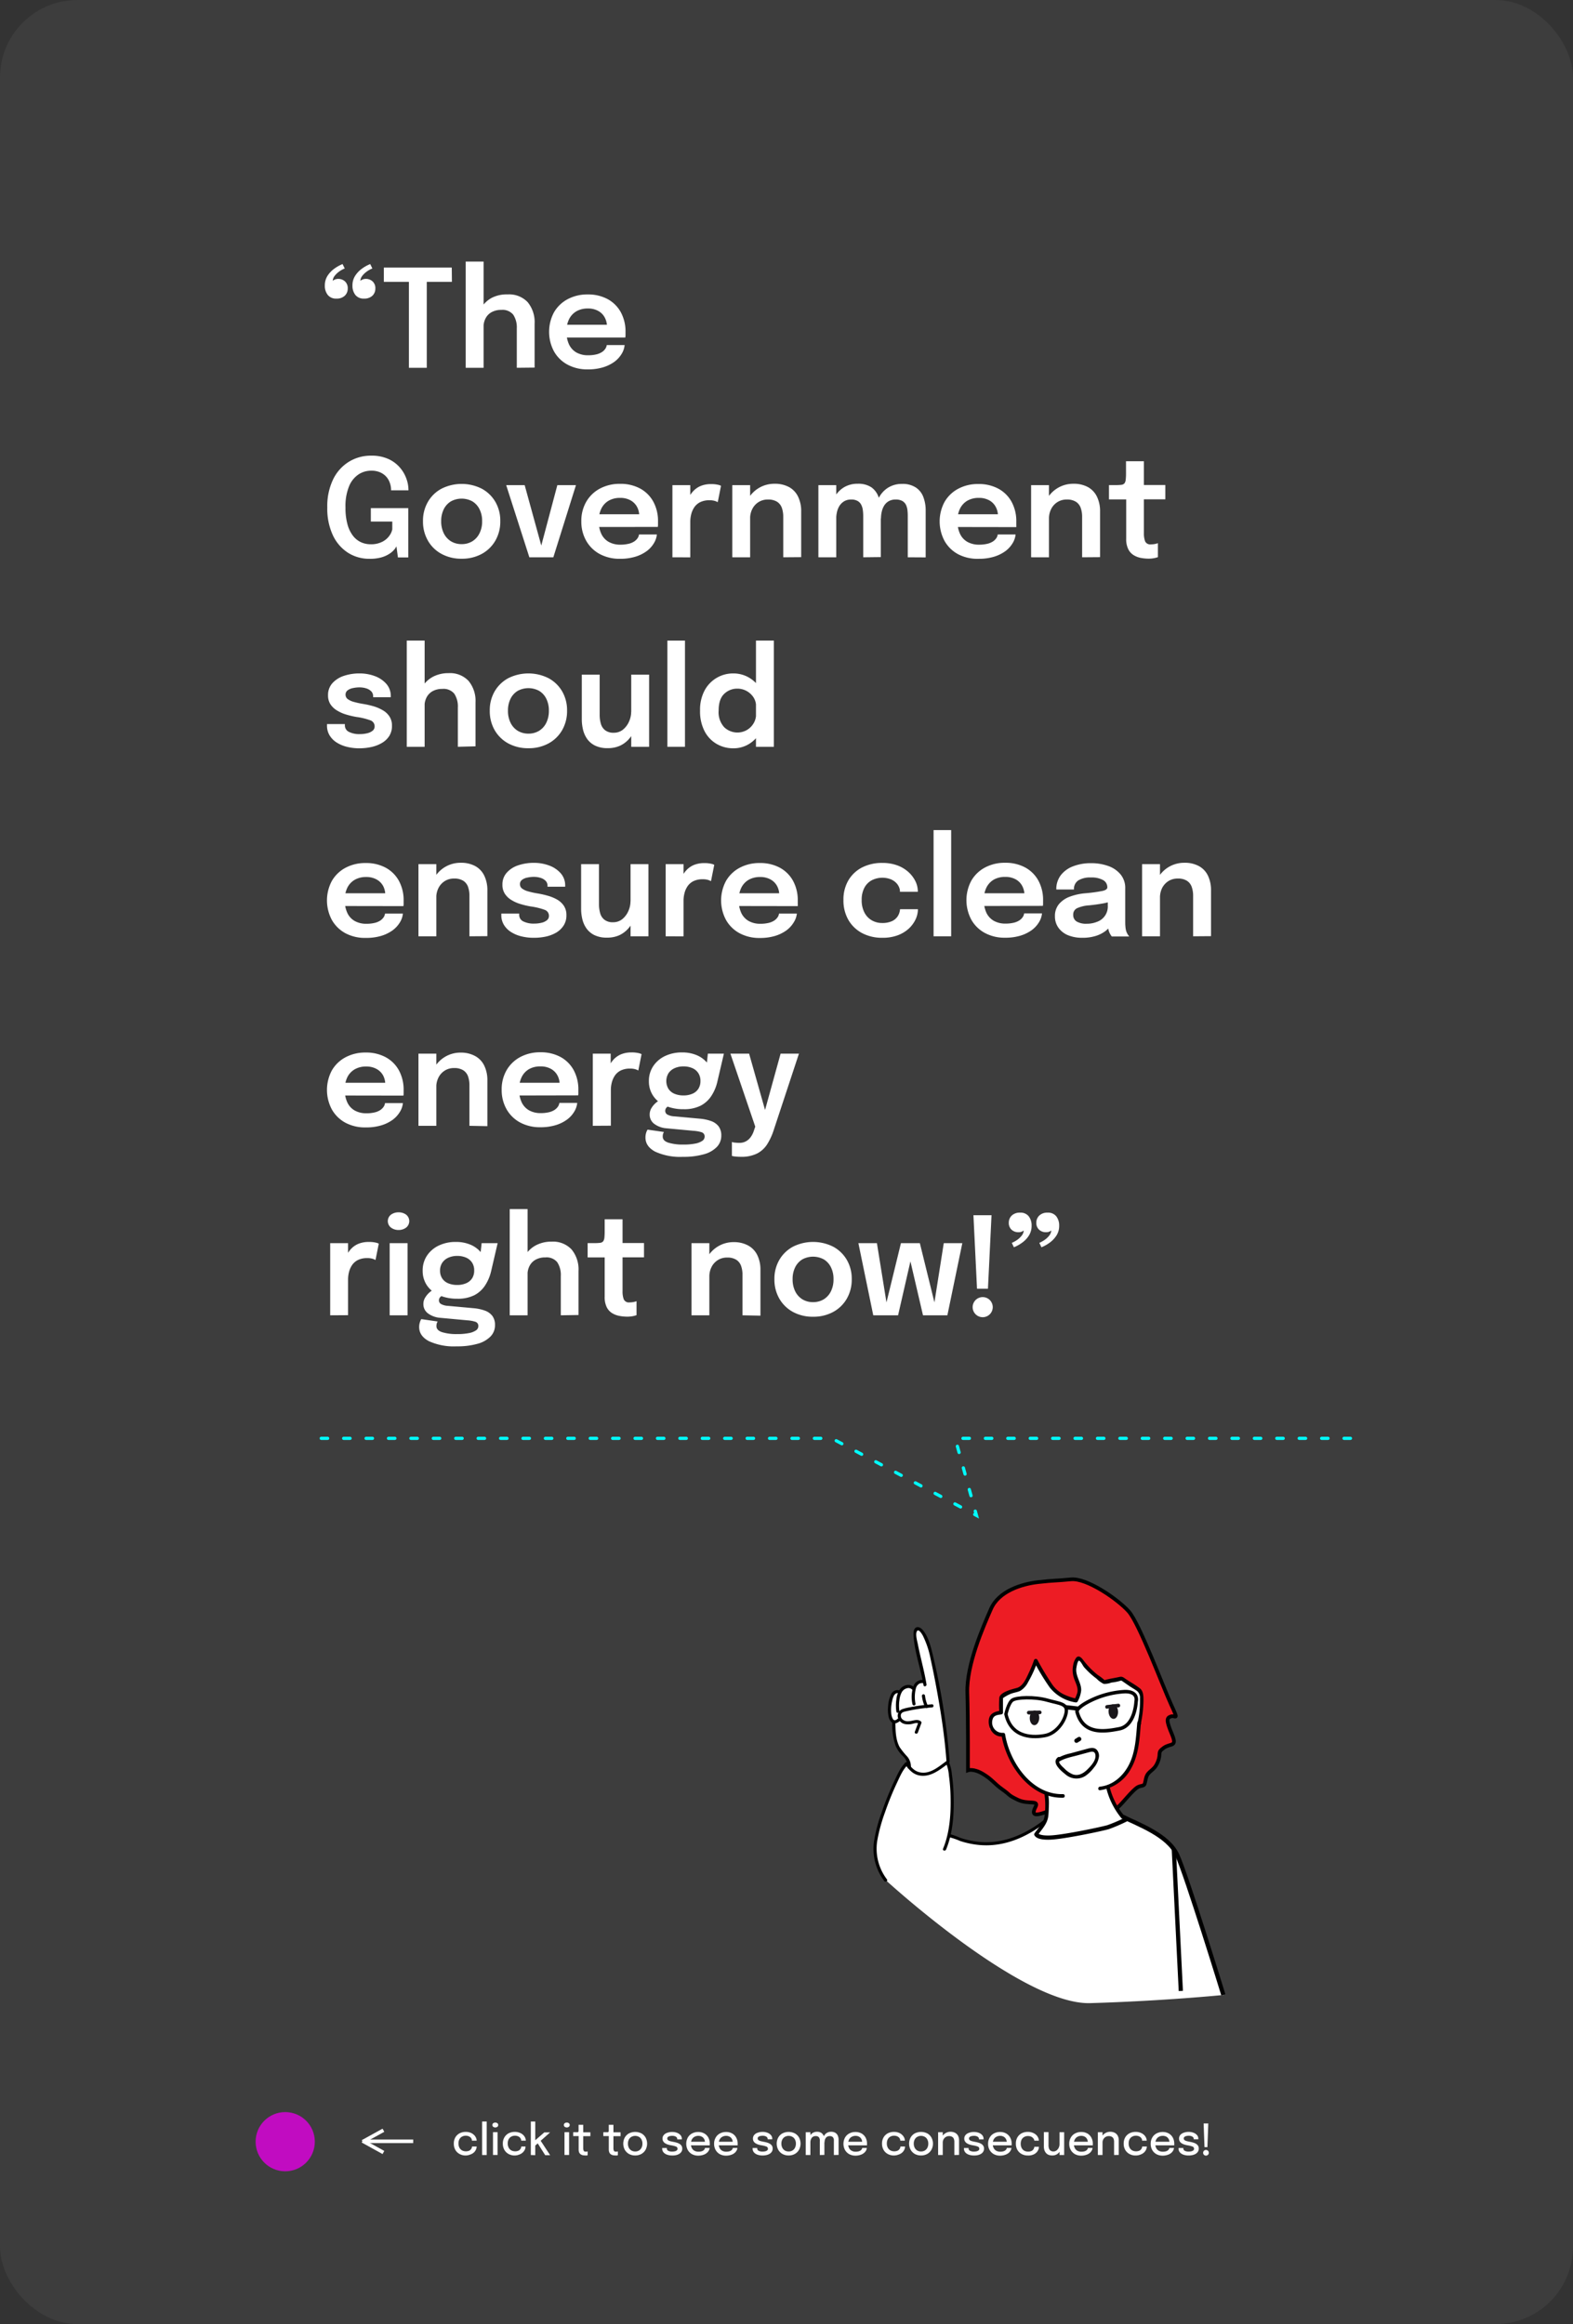 <svg xmlns="http://www.w3.org/2000/svg" viewBox="0 0 440 650"><rect x="0" y="0" width="440" height="650" fill="#333333" stroke="none"/><defs><style>.cls-1,.cls-2{fill:#fff;}.cls-1{opacity:0.05;}.cls-3{fill:#c10cc1;}.cls-10,.cls-4,.cls-5,.cls-7,.cls-8,.cls-9{fill:none;stroke-miterlimit:10;}.cls-4{stroke:#fff;}.cls-5{stroke:aqua;stroke-linecap:round;stroke-width:0.9px;stroke-dasharray:1.79 4.48;}.cls-6{fill:#ed1c24;}.cls-10,.cls-7,.cls-8,.cls-9{stroke:#000;}.cls-7{stroke-width:1.18px;}.cls-8{stroke-width:0.94px;}.cls-9{stroke-width:0.98px;}.cls-10{stroke-width:1.03px;}.cls-11{fill:#1a171b;}</style></defs><g id="Layer_2" data-name="Layer 2"><g id="Layer_1-2" data-name="Layer 1"><rect class="cls-1" width="440" height="650" rx="21.66"/><path class="cls-2" d="M130.29,602.84a3.47,3.47,0,0,1-1.72-.41,3,3,0,0,1-1.2-1.15,3.45,3.45,0,0,1-.43-1.76,3.36,3.36,0,0,1,.43-1.75,3,3,0,0,1,1.2-1.14,3.69,3.69,0,0,1,1.72-.39,3.49,3.49,0,0,1,1.29.22,2.92,2.92,0,0,1,.95.58,2.44,2.44,0,0,1,.59.79,2,2,0,0,1,.21.86v0H132a.17.17,0,0,0,0-.07.22.22,0,0,0,0-.08,1.23,1.23,0,0,0-.27-.63,1.74,1.74,0,0,0-.61-.44,2.24,2.24,0,0,0-.86-.16,2.15,2.15,0,0,0-1,.24,1.78,1.78,0,0,0-.73.71,2.36,2.36,0,0,0-.28,1.21,2.42,2.42,0,0,0,.27,1.2,1.88,1.88,0,0,0,.73.75,2.2,2.2,0,0,0,1,.25,2.27,2.27,0,0,0,1-.18,1.4,1.4,0,0,0,.57-.5,1.44,1.44,0,0,0,.22-.67h1.29a2.2,2.2,0,0,1-.2.88,2.44,2.44,0,0,1-.58.8,2.8,2.8,0,0,1-1,.57A3.56,3.56,0,0,1,130.29,602.84Z"/><path class="cls-2" d="M136.14,593.34v9.37h-1.28v-9.37Z"/><path class="cls-2" d="M138.55,595a.93.93,0,0,1-.58-.18.6.6,0,0,1-.24-.51.59.59,0,0,1,.24-.5,1,1,0,0,1,1.15,0,.59.59,0,0,1,.24.5.6.6,0,0,1-.24.51A.92.92,0,0,1,138.55,595Zm-.65,7.69v-6.37h1.28v6.37Z"/><path class="cls-2" d="M144,602.84a3.5,3.5,0,0,1-1.72-.41,3,3,0,0,1-1.19-1.15,3.46,3.46,0,0,1-.44-1.76,3.37,3.37,0,0,1,.44-1.75,3,3,0,0,1,1.19-1.14,3.72,3.72,0,0,1,1.72-.39,3.42,3.42,0,0,1,1.29.22,2.86,2.86,0,0,1,1,.58,2.59,2.59,0,0,1,.59.79,2,2,0,0,1,.2.86v0h-1.29v-.07a.22.22,0,0,1,0-.08,1.33,1.33,0,0,0-.28-.63,1.62,1.62,0,0,0-.6-.44,2.33,2.33,0,0,0-.87-.16,2.11,2.11,0,0,0-1,.24,1.81,1.81,0,0,0-.74.71,2.46,2.46,0,0,0-.28,1.21,2.42,2.42,0,0,0,.28,1.2,1.82,1.82,0,0,0,.73.75,2.16,2.16,0,0,0,1,.25,2.24,2.24,0,0,0,1-.18,1.4,1.4,0,0,0,.57-.5,1.44,1.44,0,0,0,.22-.67H147a2.18,2.18,0,0,1-.19.88,2.63,2.63,0,0,1-.59.8,2.7,2.7,0,0,1-.95.57A3.49,3.49,0,0,1,144,602.84Z"/><path class="cls-2" d="M148.48,602.71v-9.37h1.24V599l-.32-.15,2.85-2.47h1.63l-3.08,2.73.31-.58,2.77,4.22H152.5l-2.23-3.52.29.09-1,.89.16-.59v3.13Z"/><path class="cls-2" d="M158.55,595a1,1,0,0,1-.58-.18.6.6,0,0,1-.24-.51.59.59,0,0,1,.24-.5,1,1,0,0,1,.58-.18.92.92,0,0,1,.57.18.64.64,0,0,1,0,1A.92.92,0,0,1,158.55,595Zm-.65,7.69v-6.37h1.29v6.37Z"/><path class="cls-2" d="M163.64,602.82a3.36,3.36,0,0,1-.63-.06,1.67,1.67,0,0,1-.58-.25,1.39,1.39,0,0,1-.42-.5,2.12,2.12,0,0,1-.15-.87v-3.72h-1.53v-1.08h.8l.41,0a.32.32,0,0,0,.21-.1.44.44,0,0,0,.09-.26c0-.12,0-.29,0-.49v-1.23h1.3v2.1h2v1.08h-2v3.29a2,2,0,0,0,.12.76c.07.18.25.27.53.27a2,2,0,0,0,.35,0,.87.87,0,0,0,.24-.07v1.07l-.3.08A3.23,3.23,0,0,1,163.64,602.82Z"/><path class="cls-2" d="M172.08,602.82a3.39,3.39,0,0,1-.64-.06,1.63,1.63,0,0,1-.57-.25,1.21,1.21,0,0,1-.42-.5,2.11,2.11,0,0,1-.16-.87v-3.72h-1.53v-1.08h.81l.4,0a.35.35,0,0,0,.22-.1.65.65,0,0,0,.09-.26c0-.12,0-.29,0-.49v-1.23h1.31v2.1h2v1.08h-2v3.29a2,2,0,0,0,.11.76.53.53,0,0,0,.54.27,1.87,1.87,0,0,0,.34,0,1,1,0,0,0,.25-.07v1.07l-.31.08A3,3,0,0,1,172.08,602.82Z"/><path class="cls-2" d="M177.67,602.83a3.49,3.49,0,0,1-1.73-.42,3.11,3.11,0,0,1-1.18-1.18,3.67,3.67,0,0,1,0-3.41,3.06,3.06,0,0,1,1.18-1.16,3.88,3.88,0,0,1,3.47,0,3.06,3.06,0,0,1,1.18,1.16,3.67,3.67,0,0,1,0,3.41,3.11,3.11,0,0,1-1.18,1.18A3.5,3.5,0,0,1,177.67,602.83Zm0-1.11a2,2,0,0,0,1.06-.27,1.89,1.89,0,0,0,.71-.77,2.37,2.37,0,0,0,.26-1.16,2.29,2.29,0,0,0-.26-1.14,1.78,1.78,0,0,0-.71-.75,2.2,2.2,0,0,0-2.11,0,1.8,1.8,0,0,0-.72.75,2.4,2.4,0,0,0-.25,1.14,2.48,2.48,0,0,0,.25,1.16,1.91,1.91,0,0,0,.72.77A2.05,2.05,0,0,0,177.67,601.72Z"/><path class="cls-2" d="M188,602.84a4.21,4.21,0,0,1-1.08-.13,2.68,2.68,0,0,1-.88-.37,1.72,1.72,0,0,1-.6-.6,1.63,1.63,0,0,1-.21-.83v-.16h1.3v.12a.71.71,0,0,0,.4.66,2.29,2.29,0,0,0,1.1.22,3.52,3.52,0,0,0,.75-.08,1.3,1.3,0,0,0,.54-.26.56.56,0,0,0,.2-.44.65.65,0,0,0-.43-.63,6.29,6.29,0,0,0-1.3-.33,8.63,8.63,0,0,1-.91-.21,3.37,3.37,0,0,1-.79-.35,1.64,1.64,0,0,1-.56-.55,1.43,1.43,0,0,1-.21-.79,1.51,1.51,0,0,1,.36-1,2.16,2.16,0,0,1,1-.63,3.9,3.9,0,0,1,1.35-.22,3.83,3.83,0,0,1,1.33.23,2.48,2.48,0,0,1,1,.67,1.61,1.61,0,0,1,.37,1.06v.11h-1.29v-.09a.69.69,0,0,0-.2-.5,1.08,1.08,0,0,0-.51-.3,2.13,2.13,0,0,0-.67-.1,2.88,2.88,0,0,0-.65.07,1.31,1.31,0,0,0-.55.23.54.54,0,0,0-.21.45.57.57,0,0,0,.21.46,1.71,1.71,0,0,0,.59.28c.26.07.56.14.9.2s.61.13.91.21a3.85,3.85,0,0,1,.8.34,1.64,1.64,0,0,1,.57.54,1.48,1.48,0,0,1,.21.81,1.5,1.5,0,0,1-.23.86,1.79,1.79,0,0,1-.62.6,3.06,3.06,0,0,1-.89.35A4.51,4.51,0,0,1,188,602.84Z"/><path class="cls-2" d="M192.67,600v-1h4.7l-.18.3v-.14a1.93,1.93,0,0,0-.21-.9,1.6,1.6,0,0,0-.63-.66,2,2,0,0,0-1-.25,2.19,2.19,0,0,0-1.1.27,1.88,1.88,0,0,0-.73.75,2.54,2.54,0,0,0-.26,1.18,2.58,2.58,0,0,0,.25,1.19,1.75,1.75,0,0,0,.73.77,2.22,2.22,0,0,0,1.13.27,3.09,3.09,0,0,0,.8-.09,1.53,1.53,0,0,0,.56-.25,1,1,0,0,0,.33-.34.9.9,0,0,0,.14-.36h1.29a1.88,1.88,0,0,1-.25.77,2.36,2.36,0,0,1-.62.69,3,3,0,0,1-1,.49,4.08,4.08,0,0,1-1.32.19,3.54,3.54,0,0,1-1.75-.42,3.06,3.06,0,0,1-1.17-1.17,3.69,3.69,0,0,1,0-3.44,2.93,2.93,0,0,1,1.18-1.16,3.53,3.53,0,0,1,1.74-.42,3.37,3.37,0,0,1,1.72.42,2.93,2.93,0,0,1,1.13,1.16,3.58,3.58,0,0,1,.39,1.7v.26a1.8,1.8,0,0,1,0,.2Z"/><path class="cls-2" d="M200.45,600v-1h4.69l-.18.3v-.14a1.93,1.93,0,0,0-.21-.9,1.6,1.6,0,0,0-.63-.66,1.93,1.93,0,0,0-1-.25,2.15,2.15,0,0,0-1.09.27,1.82,1.82,0,0,0-.73.75,2.42,2.42,0,0,0-.26,1.18,2.58,2.58,0,0,0,.25,1.19,1.79,1.79,0,0,0,.72.77,2.29,2.29,0,0,0,1.14.27,3.15,3.15,0,0,0,.8-.09,1.61,1.61,0,0,0,.56-.25,1.18,1.18,0,0,0,.33-.34.75.75,0,0,0,.13-.36h1.3a1.9,1.9,0,0,1-.26.77,2.32,2.32,0,0,1-.61.69,3,3,0,0,1-1,.49,4.06,4.06,0,0,1-1.31.19,3.51,3.51,0,0,1-1.75-.42,3.06,3.06,0,0,1-1.17-1.17,3.44,3.44,0,0,1-.42-1.71,3.34,3.34,0,0,1,.43-1.73,2.87,2.87,0,0,1,1.18-1.16,3.49,3.49,0,0,1,1.73-.42,3.41,3.41,0,0,1,1.73.42,2.91,2.91,0,0,1,1.12,1.16,3.47,3.47,0,0,1,.4,1.7,2.54,2.54,0,0,1,0,.26.75.75,0,0,1,0,.2Z"/><path class="cls-2" d="M213.28,602.84a4.13,4.13,0,0,1-1.07-.13,2.74,2.74,0,0,1-.89-.37,1.78,1.78,0,0,1-.59-.6,1.63,1.63,0,0,1-.21-.83v-.16h1.29v.12a.72.72,0,0,0,.41.66,2.29,2.29,0,0,0,1.1.22,3.52,3.52,0,0,0,.75-.08,1.36,1.36,0,0,0,.54-.26.56.56,0,0,0,.2-.44.66.66,0,0,0-.43-.63,6.47,6.47,0,0,0-1.3-.33,8.81,8.81,0,0,1-.92-.21,3.78,3.78,0,0,1-.79-.35,1.84,1.84,0,0,1-.56-.55,1.64,1.64,0,0,1,.16-1.81,2.16,2.16,0,0,1,1-.63,3.9,3.9,0,0,1,1.35-.22,3.73,3.73,0,0,1,1.32.23,2.35,2.35,0,0,1,1,.67,1.57,1.57,0,0,1,.38,1.06v.11h-1.29v-.09a.69.69,0,0,0-.2-.5,1.12,1.12,0,0,0-.52-.3,2.07,2.07,0,0,0-.66-.1,3,3,0,0,0-.66.07,1.32,1.32,0,0,0-.54.23.54.54,0,0,0-.21.45.57.57,0,0,0,.21.46,1.62,1.62,0,0,0,.59.28c.26.07.55.14.89.2s.62.13.92.21a3.85,3.85,0,0,1,.8.34,1.84,1.84,0,0,1,.57.54,1.48,1.48,0,0,1,.21.81,1.58,1.58,0,0,1-.23.86,1.88,1.88,0,0,1-.62.6,3.06,3.06,0,0,1-.89.35A4.59,4.59,0,0,1,213.28,602.84Z"/><path class="cls-2" d="M220.6,602.83a3.5,3.5,0,0,1-1.74-.42,3.08,3.08,0,0,1-1.17-1.18,3.6,3.6,0,0,1,0-3.41,3,3,0,0,1,1.17-1.16,3.88,3.88,0,0,1,3.47,0,3,3,0,0,1,1.18,1.16,3.67,3.67,0,0,1,0,3.41,3,3,0,0,1-1.18,1.18A3.49,3.49,0,0,1,220.6,602.83Zm0-1.11a2,2,0,0,0,1.05-.27,1.85,1.85,0,0,0,.72-.77,2.48,2.48,0,0,0,.26-1.16,2.4,2.4,0,0,0-.26-1.14,1.74,1.74,0,0,0-.72-.75,2,2,0,0,0-1.05-.27,2.06,2.06,0,0,0-1.06.27,1.78,1.78,0,0,0-.71.75,2.4,2.4,0,0,0-.26,1.14,2.48,2.48,0,0,0,.26,1.16,1.89,1.89,0,0,0,.71.77A2.06,2.06,0,0,0,220.6,601.72Z"/><path class="cls-2" d="M225.38,602.71v-6.37h1.3v6.37Zm3.94,0v-3.78a4.46,4.46,0,0,0,0-.5,1.45,1.45,0,0,0-.15-.5.86.86,0,0,0-.34-.37,1.19,1.19,0,0,0-.64-.14A1.29,1.29,0,0,0,227,598a1.84,1.84,0,0,0-.25.59,3,3,0,0,0-.08.66l-.55-.3a3.09,3.09,0,0,1,.3-1.37,2.29,2.29,0,0,1,.84-1,2.19,2.19,0,0,1,1.28-.37,2.05,2.05,0,0,1,1.2.31,1.78,1.78,0,0,1,.66.84,3.43,3.43,0,0,1,.2,1.2v4.12Zm3.93,0v-3.8a4.63,4.63,0,0,0,0-.51,1.34,1.34,0,0,0-.15-.48.81.81,0,0,0-.35-.36,1.25,1.25,0,0,0-.66-.14,1.47,1.47,0,0,0-.69.15,1.51,1.51,0,0,0-.45.42,2,2,0,0,0-.24.58,3.27,3.27,0,0,0-.07.62l-.55-.29a3.08,3.08,0,0,1,.29-1.33,2.37,2.37,0,0,1,.83-1,2.23,2.23,0,0,1,1.27-.36,2.25,2.25,0,0,1,1.19.29,1.78,1.78,0,0,1,.68.8,2.89,2.89,0,0,1,.22,1.18v4.2Z"/><path class="cls-2" d="M236.65,600v-1h4.7l-.18.3v-.14a1.93,1.93,0,0,0-.21-.9,1.66,1.66,0,0,0-.63-.66,2,2,0,0,0-1-.25,2.19,2.19,0,0,0-1.1.27,1.82,1.82,0,0,0-.73.75,2.54,2.54,0,0,0-.26,1.18,2.58,2.58,0,0,0,.25,1.19,1.75,1.75,0,0,0,.73.77,2.22,2.22,0,0,0,1.13.27,3.09,3.09,0,0,0,.8-.09,1.61,1.61,0,0,0,.56-.25,1,1,0,0,0,.33-.34.9.9,0,0,0,.14-.36h1.29a1.88,1.88,0,0,1-.25.77,2.51,2.51,0,0,1-.62.69,3,3,0,0,1-1,.49,4.08,4.08,0,0,1-1.32.19,3.54,3.54,0,0,1-1.75-.42,3.06,3.06,0,0,1-1.17-1.17,3.69,3.69,0,0,1,0-3.44,2.93,2.93,0,0,1,1.18-1.16,3.53,3.53,0,0,1,1.74-.42,3.4,3.4,0,0,1,1.72.42,2.93,2.93,0,0,1,1.13,1.16,3.58,3.58,0,0,1,.39,1.7v.26a1.8,1.8,0,0,1,0,.2Z"/><path class="cls-2" d="M250.07,602.84a3.5,3.5,0,0,1-1.72-.41,2.93,2.93,0,0,1-1.19-1.15,3.46,3.46,0,0,1-.44-1.76,3.37,3.37,0,0,1,.44-1.75,3,3,0,0,1,1.19-1.14,3.72,3.72,0,0,1,1.72-.39,3.49,3.49,0,0,1,1.29.22,2.82,2.82,0,0,1,.95.58,2.63,2.63,0,0,1,.6.79,2.11,2.11,0,0,1,.2.86v0h-1.29v-.07l0-.08a1.23,1.23,0,0,0-.27-.63,1.62,1.62,0,0,0-.6-.44,2.33,2.33,0,0,0-.87-.16,2.15,2.15,0,0,0-1,.24,1.84,1.84,0,0,0-.73.71,2.36,2.36,0,0,0-.28,1.21,2.42,2.42,0,0,0,.27,1.2,1.91,1.91,0,0,0,.74.75,2.13,2.13,0,0,0,1,.25,2.27,2.27,0,0,0,1-.18,1.4,1.4,0,0,0,.57-.5,1.44,1.44,0,0,0,.22-.67h1.29a2,2,0,0,1-.2.88,2.44,2.44,0,0,1-.58.8,2.7,2.7,0,0,1-1,.57A3.56,3.56,0,0,1,250.07,602.84Z"/><path class="cls-2" d="M257.63,602.83a3.5,3.5,0,0,1-1.74-.42,3.08,3.08,0,0,1-1.17-1.18,3.6,3.6,0,0,1,0-3.41,3,3,0,0,1,1.17-1.16,3.9,3.9,0,0,1,3.48,0,3,3,0,0,1,1.17,1.16,3.6,3.6,0,0,1,0,3.41,3.08,3.08,0,0,1-1.17,1.18A3.53,3.53,0,0,1,257.63,602.83Zm0-1.11a2.06,2.06,0,0,0,1.06-.27,1.89,1.89,0,0,0,.71-.77,2.48,2.48,0,0,0,.26-1.16,2.4,2.4,0,0,0-.26-1.14,1.78,1.78,0,0,0-.71-.75,2.06,2.06,0,0,0-1.06-.27,2,2,0,0,0-1.05.27,1.74,1.74,0,0,0-.72.75,2.4,2.4,0,0,0-.26,1.14,2.48,2.48,0,0,0,.26,1.16,1.85,1.85,0,0,0,.72.77A2,2,0,0,0,257.63,601.72Z"/><path class="cls-2" d="M262.41,602.71v-6.37h1.3v6.37Zm4.54,0V599a2.16,2.16,0,0,0-.15-.83,1.1,1.1,0,0,0-.47-.55,1.62,1.62,0,0,0-.88-.2,1.64,1.64,0,0,0-.88.24,1.71,1.71,0,0,0-.63.65,1.89,1.89,0,0,0-.23.93l-.55-.28a2.72,2.72,0,0,1,.36-1.39,2.76,2.76,0,0,1,1-1,2.62,2.62,0,0,1,1.35-.36,2.73,2.73,0,0,1,1.29.29,2,2,0,0,1,.83.83,2.81,2.81,0,0,1,.28,1.28v4.07Z"/><path class="cls-2" d="M272.4,602.84a4.08,4.08,0,0,1-1.07-.13,2.74,2.74,0,0,1-.89-.37,1.78,1.78,0,0,1-.59-.6,1.63,1.63,0,0,1-.21-.83v-.16h1.29v.12a.72.72,0,0,0,.41.66,2.26,2.26,0,0,0,1.1.22,3.36,3.36,0,0,0,.74-.08,1.24,1.24,0,0,0,.54-.26.54.54,0,0,0,.21-.44.66.66,0,0,0-.43-.63,6.47,6.47,0,0,0-1.3-.33,8.81,8.81,0,0,1-.92-.21,3.56,3.56,0,0,1-.79-.35,1.84,1.84,0,0,1-.56-.55,1.43,1.43,0,0,1-.2-.79,1.51,1.51,0,0,1,.36-1,2.16,2.16,0,0,1,1-.63,3.9,3.9,0,0,1,1.35-.22,3.81,3.81,0,0,1,1.32.23,2.41,2.41,0,0,1,1,.67,1.56,1.56,0,0,1,.37,1.06v.11h-1.29v-.09a.68.68,0,0,0-.19-.5,1.17,1.17,0,0,0-.52-.3,2.09,2.09,0,0,0-.67-.1,2.94,2.94,0,0,0-.65.07,1.21,1.21,0,0,0-.54.23.55.55,0,0,0-.22.45.57.57,0,0,0,.21.46,1.68,1.68,0,0,0,.6.28c.25.07.55.14.89.2s.62.13.91.21a3.44,3.44,0,0,1,.8.34,1.64,1.64,0,0,1,.57.54,1.4,1.4,0,0,1,.22.81,1.58,1.58,0,0,1-.23.86,1.88,1.88,0,0,1-.62.6,3,3,0,0,1-.9.35A4.44,4.44,0,0,1,272.4,602.84Z"/><path class="cls-2" d="M277.1,600v-1h4.69l-.18.3v-.14a1.93,1.93,0,0,0-.21-.9,1.6,1.6,0,0,0-.63-.66,1.93,1.93,0,0,0-1-.25,2.15,2.15,0,0,0-1.09.27,1.76,1.76,0,0,0-.73.75,2.42,2.42,0,0,0-.26,1.18,2.58,2.58,0,0,0,.25,1.19,1.79,1.79,0,0,0,.72.77,2.29,2.29,0,0,0,1.14.27,3.15,3.15,0,0,0,.8-.09,1.7,1.7,0,0,0,.56-.25,1.18,1.18,0,0,0,.33-.34.75.75,0,0,0,.13-.36h1.3a1.9,1.9,0,0,1-.26.77,2.23,2.23,0,0,1-.62.69,3,3,0,0,1-1,.49,4.06,4.06,0,0,1-1.31.19,3.51,3.51,0,0,1-1.75-.42,3.06,3.06,0,0,1-1.17-1.17,3.44,3.44,0,0,1-.42-1.71,3.34,3.34,0,0,1,.43-1.73,2.87,2.87,0,0,1,1.18-1.16,3.49,3.49,0,0,1,1.73-.42,3.41,3.41,0,0,1,1.73.42,2.91,2.91,0,0,1,1.12,1.16,3.47,3.47,0,0,1,.4,1.7,2.54,2.54,0,0,1,0,.26.75.75,0,0,1,0,.2Z"/><path class="cls-2" d="M287.5,602.84a3.5,3.5,0,0,1-1.72-.41,3,3,0,0,1-1.19-1.15,3.45,3.45,0,0,1-.43-1.76,3.36,3.36,0,0,1,.43-1.75,3,3,0,0,1,1.19-1.14,3.72,3.72,0,0,1,1.72-.39,3.42,3.42,0,0,1,1.29.22,2.86,2.86,0,0,1,1,.58,2.44,2.44,0,0,1,.59.79,2,2,0,0,1,.21.86v0h-1.29s0,0,0-.07,0,0,0-.08A1.24,1.24,0,0,0,289,598a1.62,1.62,0,0,0-.6-.44,2.33,2.33,0,0,0-.87-.16,2.11,2.11,0,0,0-1,.24,1.87,1.87,0,0,0-.74.71,2.46,2.46,0,0,0-.27,1.21,2.42,2.42,0,0,0,.27,1.2,1.88,1.88,0,0,0,.73.75,2.16,2.16,0,0,0,1,.25,2.24,2.24,0,0,0,1-.18,1.28,1.28,0,0,0,.57-.5,1.45,1.45,0,0,0,.23-.67h1.29a2.2,2.2,0,0,1-.2.88,2.6,2.6,0,0,1-.58.8,2.85,2.85,0,0,1-1,.57A3.49,3.49,0,0,1,287.5,602.84Z"/><path class="cls-2" d="M294.31,602.83a2.52,2.52,0,0,1-1.13-.23,1.94,1.94,0,0,1-.71-.61,2.46,2.46,0,0,1-.38-.82,3.81,3.81,0,0,1-.1-.87v-4h1.3V600a2.8,2.8,0,0,0,.12.84,1.28,1.28,0,0,0,.43.63,1.32,1.32,0,0,0,.85.24,1.37,1.37,0,0,0,.88-.31,2,2,0,0,0,.59-.77,2.21,2.21,0,0,0,.21-.93l.57.31a3.15,3.15,0,0,1-.18,1.06,3,3,0,0,1-.53.92,2.38,2.38,0,0,1-.83.63A2.42,2.42,0,0,1,294.31,602.83Zm2.06-.12v-6.37h1.3v6.37Z"/><path class="cls-2" d="M299.78,600v-1h4.69l-.18.3v-.14a1.93,1.93,0,0,0-.21-.9,1.64,1.64,0,0,0-.62-.66,2,2,0,0,0-1-.25,2.15,2.15,0,0,0-1.09.27,1.82,1.82,0,0,0-.73.75,2.42,2.42,0,0,0-.26,1.18,2.58,2.58,0,0,0,.25,1.19,1.79,1.79,0,0,0,.72.77,2.29,2.29,0,0,0,1.14.27,3.15,3.15,0,0,0,.8-.09,1.61,1.61,0,0,0,.56-.25,1.18,1.18,0,0,0,.33-.34.75.75,0,0,0,.13-.36h1.3a1.9,1.9,0,0,1-.26.77,2.32,2.32,0,0,1-.61.69,3,3,0,0,1-1,.49,4.06,4.06,0,0,1-1.31.19,3.51,3.51,0,0,1-1.75-.42,3.06,3.06,0,0,1-1.17-1.17,3.44,3.44,0,0,1-.42-1.71,3.34,3.34,0,0,1,.43-1.73,2.87,2.87,0,0,1,1.18-1.16,3.49,3.49,0,0,1,1.73-.42,3.41,3.41,0,0,1,1.73.42,2.91,2.91,0,0,1,1.12,1.16,3.47,3.47,0,0,1,.4,1.7,2.54,2.54,0,0,1,0,.26.75.75,0,0,1,0,.2Z"/><path class="cls-2" d="M307.09,602.71v-6.37h1.31v6.37Zm4.54,0V599a2.37,2.37,0,0,0-.14-.83,1.17,1.17,0,0,0-.48-.55,1.62,1.62,0,0,0-.88-.2,1.66,1.66,0,0,0-.88.24,1.62,1.62,0,0,0-.62.65,1.78,1.78,0,0,0-.23.93l-.56-.28a2.72,2.72,0,0,1,.36-1.39,2.79,2.79,0,0,1,1-1,2.59,2.59,0,0,1,1.34-.36,2.74,2.74,0,0,1,1.3.29,2,2,0,0,1,.82.83,2.69,2.69,0,0,1,.28,1.28v4.07Z"/><path class="cls-2" d="M317.67,602.84a3.47,3.47,0,0,1-1.72-.41,3,3,0,0,1-1.2-1.15,3.45,3.45,0,0,1-.43-1.76,3.36,3.36,0,0,1,.43-1.75,3,3,0,0,1,1.2-1.14,3.69,3.69,0,0,1,1.72-.39,3.49,3.49,0,0,1,1.29.22,2.92,2.92,0,0,1,1,.58,2.44,2.44,0,0,1,.59.79,2,2,0,0,1,.21.86v0h-1.29a.17.17,0,0,0,0-.07s0,0,0-.08a1.16,1.16,0,0,0-.28-.63,1.62,1.62,0,0,0-.6-.44,2.25,2.25,0,0,0-.87-.16,2.14,2.14,0,0,0-1,.24,1.87,1.87,0,0,0-.74.71,2.46,2.46,0,0,0-.27,1.21,2.42,2.42,0,0,0,.27,1.2,1.88,1.88,0,0,0,.73.75,2.19,2.19,0,0,0,1,.25,2.32,2.32,0,0,0,1-.18,1.4,1.4,0,0,0,.57-.5,1.56,1.56,0,0,0,.22-.67h1.29a2.2,2.2,0,0,1-.2.88,2.6,2.6,0,0,1-.58.8,2.9,2.9,0,0,1-.95.57A3.56,3.56,0,0,1,317.67,602.84Z"/><path class="cls-2" d="M322.61,600v-1h4.69l-.18.3v-.14a1.93,1.93,0,0,0-.21-.9,1.64,1.64,0,0,0-.62-.66,2,2,0,0,0-1.05-.25,2.15,2.15,0,0,0-1.09.27,1.82,1.82,0,0,0-.73.75,2.42,2.42,0,0,0-.26,1.18,2.58,2.58,0,0,0,.25,1.19,1.79,1.79,0,0,0,.72.77,2.29,2.29,0,0,0,1.14.27,3.15,3.15,0,0,0,.8-.09,1.61,1.61,0,0,0,.56-.25,1.18,1.18,0,0,0,.33-.34.75.75,0,0,0,.13-.36h1.3a1.9,1.9,0,0,1-.26.77,2.32,2.32,0,0,1-.61.69,3,3,0,0,1-1,.49,4.06,4.06,0,0,1-1.31.19,3.51,3.51,0,0,1-1.75-.42,3.06,3.06,0,0,1-1.17-1.17,3.44,3.44,0,0,1-.42-1.71,3.34,3.34,0,0,1,.43-1.73,2.87,2.87,0,0,1,1.18-1.16,3.49,3.49,0,0,1,1.73-.42,3.41,3.41,0,0,1,1.73.42,2.91,2.91,0,0,1,1.12,1.16,3.47,3.47,0,0,1,.4,1.7,2.54,2.54,0,0,1,0,.26.75.75,0,0,1,0,.2Z"/><path class="cls-2" d="M332.43,602.84a4.08,4.08,0,0,1-1.07-.13,2.74,2.74,0,0,1-.89-.37,1.78,1.78,0,0,1-.59-.6,1.63,1.63,0,0,1-.21-.83v-.16H331v.12a.72.72,0,0,0,.41.66,2.26,2.26,0,0,0,1.1.22,3.52,3.52,0,0,0,.75-.08,1.36,1.36,0,0,0,.54-.26.56.56,0,0,0,.2-.44.66.66,0,0,0-.43-.63,6.47,6.47,0,0,0-1.3-.33,8.81,8.81,0,0,1-.92-.21,3.78,3.78,0,0,1-.79-.35,1.84,1.84,0,0,1-.56-.55,1.64,1.64,0,0,1,.16-1.81,2.16,2.16,0,0,1,1-.63,3.9,3.9,0,0,1,1.35-.22,3.77,3.77,0,0,1,1.32.23,2.41,2.41,0,0,1,1,.67,1.56,1.56,0,0,1,.37,1.06v.11h-1.29v-.09a.68.68,0,0,0-.19-.5,1.17,1.17,0,0,0-.52-.3,2.09,2.09,0,0,0-.67-.1,2.94,2.94,0,0,0-.65.07,1.26,1.26,0,0,0-.54.23.55.55,0,0,0-.22.45.57.57,0,0,0,.21.46,1.68,1.68,0,0,0,.6.28c.25.07.55.14.89.2s.62.13.91.21a3.72,3.72,0,0,1,.81.34,1.84,1.84,0,0,1,.57.54,1.48,1.48,0,0,1,.21.81,1.58,1.58,0,0,1-.23.86,1.88,1.88,0,0,1-.62.6,3.06,3.06,0,0,1-.89.35A4.59,4.59,0,0,1,332.43,602.84Z"/><path class="cls-2" d="M337.33,602.88a.77.77,0,0,1-.56-.23.74.74,0,0,1-.23-.57.75.75,0,0,1,.23-.56.8.8,0,0,1,1.12,0,.76.76,0,0,1,.24.56.75.75,0,0,1-.24.57A.77.77,0,0,1,337.33,602.88Zm.65-9-.24,6.62h-.82l-.24-6.62Z"/><circle class="cls-3" cx="79.78" cy="598.98" r="8.28"/><line class="cls-4" x1="115.58" y1="598.87" x2="101.92" y2="598.87"/><line class="cls-4" x1="107.25" y1="595.78" x2="101.44" y2="598.98"/><line class="cls-4" x1="107.25" y1="602" x2="101.41" y2="598.77"/><path class="cls-2" d="M94.51,78a2.81,2.81,0,0,1,2,.71,2.58,2.58,0,0,1,.76,2,2.71,2.71,0,0,1-.83,2,3.25,3.25,0,0,1-2.35.8,2.91,2.91,0,0,1-2.39-1,4.06,4.06,0,0,1-.84-2.65,5,5,0,0,1,.76-2.73,7.46,7.46,0,0,1,1.91-2,10.78,10.78,0,0,1,2.29-1.28l.61,1.24a7,7,0,0,0-1.55.85,6,6,0,0,0-1.28,1.23,2.42,2.42,0,0,0-.53,1.39,1.05,1.05,0,0,1,.46-.31A2.42,2.42,0,0,1,94.51,78Zm7.72,0a2.77,2.77,0,0,1,2,.71,2.55,2.55,0,0,1,.76,2,2.7,2.7,0,0,1-.82,2,3.28,3.28,0,0,1-2.35.8,2.92,2.92,0,0,1-2.4-1,4.12,4.12,0,0,1-.83-2.65,4.9,4.9,0,0,1,.76-2.73,7.31,7.31,0,0,1,1.91-2,10.54,10.54,0,0,1,2.29-1.28l.61,1.24a6.79,6.79,0,0,0-1.55.85,6.07,6.07,0,0,0-1.29,1.23,2.49,2.49,0,0,0-.53,1.39,1.11,1.11,0,0,1,.47-.31A2.39,2.39,0,0,1,102.23,78Z"/><path class="cls-2" d="M126.41,78.83h-8.87l1.84-2.49v26.52h-5V76.34l1.93,2.49h-8.94v-4h19Z"/><path class="cls-2" d="M130.27,102.86V73.16h5v29.7Zm14.29,0v-11a6.47,6.47,0,0,0-1-3.85,3.87,3.87,0,0,0-3.34-1.34,5.45,5.45,0,0,0-2.68.62,4.09,4.09,0,0,0-1.7,1.72,5.21,5.21,0,0,0-.59,2.54l-1.83-1a8.44,8.44,0,0,1,1.09-4.29,7.82,7.82,0,0,1,3-2.94A9.16,9.16,0,0,1,142,82.34a7.13,7.13,0,0,1,5.61,2.18,8.77,8.77,0,0,1,1.93,6v12.29Z"/><path class="cls-2" d="M156.24,94.39V90.83h14.12l-.57,1v-.49a5.37,5.37,0,0,0-.59-2.46A4.5,4.5,0,0,0,167.41,87a5.8,5.8,0,0,0-3-.72,6.27,6.27,0,0,0-3.16.77,5.29,5.29,0,0,0-2.07,2.22,7.52,7.52,0,0,0-.73,3.46,8.28,8.28,0,0,0,.7,3.56,5.13,5.13,0,0,0,2.06,2.28,6.58,6.58,0,0,0,3.32.79,9.69,9.69,0,0,0,2.3-.25,4.91,4.91,0,0,0,1.58-.67,3.15,3.15,0,0,0,.93-.93,2.35,2.35,0,0,0,.38-1h5a5.73,5.73,0,0,1-.84,2.47,7.78,7.78,0,0,1-2,2.19,10.66,10.66,0,0,1-3.19,1.56,14.3,14.3,0,0,1-4.26.58,11.6,11.6,0,0,1-5.68-1.33,9.46,9.46,0,0,1-3.79-3.71,11.6,11.6,0,0,1,0-10.92,9.69,9.69,0,0,1,3.83-3.68,11.7,11.7,0,0,1,5.63-1.32A11.48,11.48,0,0,1,170,83.67a9.29,9.29,0,0,1,3.68,3.7,11.29,11.29,0,0,1,1.29,5.5c0,.26,0,.55,0,.85a4.16,4.16,0,0,1-.06.67Z"/><path class="cls-2" d="M103.31,156.28a11,11,0,0,1-5.94-1.67,11.69,11.69,0,0,1-4.25-4.89,17.6,17.6,0,0,1-1.57-7.81,17.21,17.21,0,0,1,1.63-7.84,11.82,11.82,0,0,1,4.42-4.93,11.65,11.65,0,0,1,6.22-1.7,11.23,11.23,0,0,1,4.84.94,9.31,9.31,0,0,1,3.23,2.42,9.72,9.72,0,0,1,1.8,3.12,9.23,9.23,0,0,1,.56,3v.22h-4.86V137a5.87,5.87,0,0,0-.34-1.94,5.15,5.15,0,0,0-1-1.73,5.09,5.09,0,0,0-1.75-1.24,6.06,6.06,0,0,0-2.43-.45,6.48,6.48,0,0,0-3.52,1A7.29,7.29,0,0,0,97.64,136a14.66,14.66,0,0,0-1,5.95,17.11,17.11,0,0,0,.57,4.75,9.08,9.08,0,0,0,1.55,3.18,6.08,6.08,0,0,0,2.24,1.78,6.55,6.55,0,0,0,2.67.56,6.89,6.89,0,0,0,3.16-.65,5.38,5.38,0,0,0,2-1.62,4.69,4.69,0,0,0,.9-1.9v-2.18h-6v-3.76h10.47v13.79h-2.89l-.42-3.12a3.85,3.85,0,0,1-.62.94,6.17,6.17,0,0,1-1.37,1.18,8.41,8.41,0,0,1-2.27,1A11.8,11.8,0,0,1,103.31,156.28Z"/><path class="cls-2" d="M129.13,156.26a11.48,11.48,0,0,1-5.62-1.34,9.65,9.65,0,0,1-3.81-3.71,10.65,10.65,0,0,1-1.38-5.44,10.48,10.48,0,0,1,1.38-5.42,9.64,9.64,0,0,1,3.81-3.68,12.54,12.54,0,0,1,11.24,0,9.77,9.77,0,0,1,3.81,3.68,10.48,10.48,0,0,1,1.38,5.42,10.65,10.65,0,0,1-1.38,5.44,9.78,9.78,0,0,1-3.81,3.71A11.48,11.48,0,0,1,129.13,156.26Zm0-4.08a5.65,5.65,0,0,0,3-.8,5.4,5.4,0,0,0,2-2.24,7.28,7.28,0,0,0,.73-3.37,7.17,7.17,0,0,0-.73-3.35,5.29,5.29,0,0,0-2-2.2,6.29,6.29,0,0,0-6,0,5.34,5.34,0,0,0-2,2.2,7.29,7.29,0,0,0-.72,3.35,7.41,7.41,0,0,0,.72,3.37,5.45,5.45,0,0,0,2,2.24A5.66,5.66,0,0,0,129.13,152.18Z"/><path class="cls-2" d="M161.11,135.68l-6.33,20.18h-6.71l-6.48-20.18h5.17l5.07,18.43H151l4.9-18.43Z"/><path class="cls-2" d="M165.27,147.39v-3.56h14.11l-.57.95v-.49a5.37,5.37,0,0,0-.58-2.46,4.57,4.57,0,0,0-1.79-1.86,5.82,5.82,0,0,0-3-.72,6.24,6.24,0,0,0-3.16.77,5.17,5.17,0,0,0-2.07,2.22,7.52,7.52,0,0,0-.74,3.46,8.28,8.28,0,0,0,.71,3.56,5.08,5.08,0,0,0,2.06,2.28,6.54,6.54,0,0,0,3.31.79,9.57,9.57,0,0,0,2.3-.25,4.88,4.88,0,0,0,1.59-.67,3.42,3.42,0,0,0,.93-.93,2.33,2.33,0,0,0,.37-1h5a5.75,5.75,0,0,1-.85,2.47,7.63,7.63,0,0,1-2,2.19,10.49,10.49,0,0,1-3.18,1.56,14.32,14.32,0,0,1-4.27.58,11.63,11.63,0,0,1-5.68-1.33,9.59,9.59,0,0,1-3.79-3.71,10.78,10.78,0,0,1-1.36-5.43,10.66,10.66,0,0,1,1.38-5.49,9.62,9.62,0,0,1,3.83-3.68,11.66,11.66,0,0,1,5.62-1.32,11.52,11.52,0,0,1,5.66,1.33,9.27,9.27,0,0,1,3.67,3.7,11.29,11.29,0,0,1,1.29,5.5c0,.26,0,.55,0,.85a6.42,6.42,0,0,1-.05.67Z"/><path class="cls-2" d="M188.09,155.86V135.68h5v6.71l-1.16-.65a9.83,9.83,0,0,1,.71-2.48,6.88,6.88,0,0,1,1.37-2,6,6,0,0,1,2.07-1.38,7.48,7.48,0,0,1,2.77-.49,8.38,8.38,0,0,1,1.95.18,3.4,3.4,0,0,1,.88.3l-.91,4.57a4.69,4.69,0,0,0-.77-.33,5,5,0,0,0-1.55-.2,5.79,5.79,0,0,0-2.57.52,4.38,4.38,0,0,0-1.65,1.41,6.18,6.18,0,0,0-.87,1.94,8.4,8.4,0,0,0-.27,2.1v10Z"/><path class="cls-2" d="M204.83,155.86V135.68h5v20.18Zm14.26,0V144.52a7.56,7.56,0,0,0-.38-2.46,3.41,3.41,0,0,0-1.33-1.72,4.65,4.65,0,0,0-2.6-.63,4.76,4.76,0,0,0-2.56.69,4.88,4.88,0,0,0-1.76,1.9,5.86,5.86,0,0,0-.64,2.79L208.13,144a8.7,8.7,0,0,1,1.15-4.49,8.4,8.4,0,0,1,7.38-4.21,8.21,8.21,0,0,1,4.1.95,6,6,0,0,1,2.5,2.7,9.21,9.21,0,0,1,.85,4.1v12.77Z"/><path class="cls-2" d="M228.92,155.86V135.68h5v20.18Zm12.54,0V144.29a12.07,12.07,0,0,0-.1-1.55,4.58,4.58,0,0,0-.42-1.49,2.52,2.52,0,0,0-1-1.11,3.41,3.41,0,0,0-1.86-.43,3.69,3.69,0,0,0-1.92.47,3.92,3.92,0,0,0-1.3,1.23,5.49,5.49,0,0,0-.73,1.75,8.89,8.89,0,0,0-.23,2L232.24,144a10.19,10.19,0,0,1,.93-4.44,7.6,7.6,0,0,1,2.65-3.11,7.16,7.16,0,0,1,4.08-1.15,6.52,6.52,0,0,1,3.86,1,5.58,5.58,0,0,1,2,2.74,11.57,11.57,0,0,1,.62,3.88v12.88Zm12.46,0V144.25a14.44,14.44,0,0,0-.09-1.6,4.83,4.83,0,0,0-.42-1.47,2.57,2.57,0,0,0-1-1.06,3.64,3.64,0,0,0-1.86-.41,3.8,3.8,0,0,0-1.95.46,3.57,3.57,0,0,0-1.26,1.21,5.39,5.39,0,0,0-.69,1.71,8.27,8.27,0,0,0-.22,1.9l-1.68-1.1a10.05,10.05,0,0,1,.92-4.35,7.34,7.34,0,0,1,2.62-3.07,7.21,7.21,0,0,1,4.06-1.13,6.7,6.7,0,0,1,3.82,1,5.46,5.46,0,0,1,2.1,2.65,10.43,10.43,0,0,1,.66,3.83v13.07Z"/><path class="cls-2" d="M265.61,147.39v-3.56h14.11l-.57.95v-.49a5.25,5.25,0,0,0-.59-2.46,4.48,4.48,0,0,0-1.78-1.86,5.82,5.82,0,0,0-3-.72,6.31,6.31,0,0,0-3.17.77,5.29,5.29,0,0,0-2.07,2.22,7.65,7.65,0,0,0-.73,3.46,8.28,8.28,0,0,0,.71,3.56,5,5,0,0,0,2.06,2.28,6.54,6.54,0,0,0,3.31.79,9.63,9.63,0,0,0,2.3-.25,4.88,4.88,0,0,0,1.59-.67,3.42,3.42,0,0,0,.93-.93,2.33,2.33,0,0,0,.37-1h5a5.75,5.75,0,0,1-.85,2.47,7.78,7.78,0,0,1-2,2.19,10.72,10.72,0,0,1-3.18,1.56,14.32,14.32,0,0,1-4.27.58A11.63,11.63,0,0,1,268,155a9.53,9.53,0,0,1-3.79-3.71,11.57,11.57,0,0,1,0-10.92,9.62,9.62,0,0,1,3.83-3.68,11.63,11.63,0,0,1,5.62-1.32,11.48,11.48,0,0,1,5.65,1.33,9.23,9.23,0,0,1,3.68,3.7,11.29,11.29,0,0,1,1.29,5.5c0,.26,0,.55,0,.85a6.42,6.42,0,0,1,0,.67Z"/><path class="cls-2" d="M288.42,155.86V135.68h5v20.18Zm14.27,0V144.52a7.3,7.3,0,0,0-.39-2.46,3.36,3.36,0,0,0-1.33-1.72,4.59,4.59,0,0,0-2.59-.63,4.76,4.76,0,0,0-2.56.69,4.88,4.88,0,0,0-1.76,1.9,5.86,5.86,0,0,0-.64,2.79L291.73,144a8.7,8.7,0,0,1,1.15-4.49,8.4,8.4,0,0,1,7.38-4.21,8.21,8.21,0,0,1,4.1.95,6.06,6.06,0,0,1,2.5,2.7,9.21,9.21,0,0,1,.85,4.1v12.77Z"/><path class="cls-2" d="M321.29,156.24a12,12,0,0,1-2.2-.21,6,6,0,0,1-2-.78,4.08,4.08,0,0,1-1.5-1.67,6.33,6.33,0,0,1-.57-2.91v-11H310.2v-4h1.94a12.38,12.38,0,0,0,1.55-.08,1.34,1.34,0,0,0,.84-.41,2,2,0,0,0,.35-1,15.81,15.81,0,0,0,.09-1.93V129h5v6.65h6v4h-6v9.48a6.32,6.32,0,0,0,.34,2.26,1.55,1.55,0,0,0,1.62.86,6,6,0,0,0,1.15-.11,5.84,5.84,0,0,0,.81-.23v3.91a7,7,0,0,1-1,.27A8,8,0,0,1,321.29,156.24Z"/><path class="cls-2" d="M100.52,209.28a14.08,14.08,0,0,1-3.43-.4,9.51,9.51,0,0,1-2.89-1.2,6.2,6.2,0,0,1-2-2,5.2,5.2,0,0,1-.73-2.75v-.43h5v.34a2,2,0,0,0,1.13,1.85,6.48,6.48,0,0,0,3.09.62,8.5,8.5,0,0,0,2-.23,3.76,3.76,0,0,0,1.52-.7,1.51,1.51,0,0,0,.58-1.22,1.76,1.76,0,0,0-1.22-1.71,18.42,18.42,0,0,0-3.85-.93,23.56,23.56,0,0,1-2.85-.67,10.4,10.4,0,0,1-2.56-1.12A5.72,5.72,0,0,1,92.45,197a4.48,4.48,0,0,1-.69-2.54,4.9,4.9,0,0,1,1.18-3.35,7.42,7.42,0,0,1,3.2-2.07,13.46,13.46,0,0,1,4.41-.7,12,12,0,0,1,4.32.76,7.88,7.88,0,0,1,3.22,2.19,5.11,5.11,0,0,1,1.22,3.43V195h-4.94v-.25a1.9,1.9,0,0,0-.55-1.42,3.37,3.37,0,0,0-1.42-.82,6.27,6.27,0,0,0-1.85-.27,8.31,8.31,0,0,0-1.76.19,3.56,3.56,0,0,0-1.52.62,1.45,1.45,0,0,0-.61,1.25,1.48,1.48,0,0,0,.63,1.23,5.14,5.14,0,0,0,1.74.79,23.94,23.94,0,0,0,2.59.56,24.38,24.38,0,0,1,2.8.63A11.53,11.53,0,0,1,107,198.6a5.52,5.52,0,0,1,1.91,1.74,4.57,4.57,0,0,1,.73,2.65,5.12,5.12,0,0,1-.76,2.85,6,6,0,0,1-2.06,1.95,9.88,9.88,0,0,1-2.93,1.13A15.7,15.7,0,0,1,100.52,209.28Z"/><path class="cls-2" d="M113.78,208.86v-29.7h5v29.7Zm14.29,0v-11a6.47,6.47,0,0,0-1-3.85,3.89,3.89,0,0,0-3.34-1.34,5.51,5.51,0,0,0-2.69.62,4.2,4.2,0,0,0-1.7,1.72,5.32,5.32,0,0,0-.59,2.54l-1.82-1a8.35,8.35,0,0,1,1.09-4.29,7.86,7.86,0,0,1,3-2.94,9.23,9.23,0,0,1,4.45-1.06,7.11,7.11,0,0,1,5.6,2.18,8.73,8.73,0,0,1,1.94,6v12.29Z"/><path class="cls-2" d="M147.81,209.26a11.52,11.52,0,0,1-5.63-1.34,9.78,9.78,0,0,1-3.81-3.71,10.65,10.65,0,0,1-1.37-5.44,10.47,10.47,0,0,1,1.37-5.42,9.77,9.77,0,0,1,3.81-3.68,12.56,12.56,0,0,1,11.25,0,9.77,9.77,0,0,1,3.81,3.68,10.48,10.48,0,0,1,1.38,5.42,10.65,10.65,0,0,1-1.38,5.44,9.78,9.78,0,0,1-3.81,3.71A11.5,11.5,0,0,1,147.81,209.26Zm0-4.08a5.65,5.65,0,0,0,3-.8,5.4,5.4,0,0,0,2-2.24,7.41,7.41,0,0,0,.72-3.37,7.29,7.29,0,0,0-.72-3.35,5.29,5.29,0,0,0-2-2.2,6.31,6.31,0,0,0-6,0,5.32,5.32,0,0,0-2,2.2,7.29,7.29,0,0,0-.72,3.35,7.41,7.41,0,0,0,.72,3.37,5.42,5.42,0,0,0,2,2.24A5.7,5.7,0,0,0,147.81,205.18Z"/><path class="cls-2" d="M170,209.24a7.81,7.81,0,0,1-3.56-.72,5.88,5.88,0,0,1-2.23-1.9,7.59,7.59,0,0,1-1.14-2.6,12.6,12.6,0,0,1-.33-2.85V188.68h5v11.19a9,9,0,0,0,.32,2.5,3.46,3.46,0,0,0,1.19,1.85,3.75,3.75,0,0,0,2.44.71,4,4,0,0,0,2.58-.88,6,6,0,0,0,1.68-2.24,6.67,6.67,0,0,0,.6-2.73l1.71,1.14a10.34,10.34,0,0,1-.57,3.46,8.73,8.73,0,0,1-1.65,2.88,7.7,7.7,0,0,1-2.61,2A8.15,8.15,0,0,1,170,209.24Zm6.57-.38V188.68h5v20.18Z"/><path class="cls-2" d="M191.6,179.16v29.7h-4.92v-29.7Z"/><path class="cls-2" d="M205.09,209.28a9.13,9.13,0,0,1-4.61-1.21,8.77,8.77,0,0,1-3.39-3.56,12,12,0,0,1-1.27-5.79,11.43,11.43,0,0,1,1.3-5.67,9,9,0,0,1,8-4.71,8.59,8.59,0,0,1,4.39,1.17,8.88,8.88,0,0,1,3.23,3.24,9.2,9.2,0,0,1,1.22,4.75v.3l-2.47.06v-.25a4.6,4.6,0,0,0-.75-2.62,5.46,5.46,0,0,0-1.94-1.76,5.29,5.29,0,0,0-2.52-.63,5.17,5.17,0,0,0-3.72,1.47q-1.54,1.47-1.54,4.65a6.22,6.22,0,0,0,1.54,4.65,5.34,5.34,0,0,0,6.28.84,5.26,5.26,0,0,0,1.91-1.84,4.94,4.94,0,0,0,.74-2.69l2.47.12a9.87,9.87,0,0,1-1.19,4.82,9.24,9.24,0,0,1-3.18,3.41A8.27,8.27,0,0,1,205.09,209.28Zm6.37-.42v-29.7h5v29.7Z"/><path class="cls-2" d="M94.23,253.39v-3.56h14.11l-.57.95v-.49a5.37,5.37,0,0,0-.58-2.46A4.57,4.57,0,0,0,105.4,246a5.82,5.82,0,0,0-3-.72,6.24,6.24,0,0,0-3.16.77,5.25,5.25,0,0,0-2.08,2.22,7.65,7.65,0,0,0-.73,3.46,8.28,8.28,0,0,0,.71,3.56,5,5,0,0,0,2.06,2.28,6.54,6.54,0,0,0,3.31.79,9.57,9.57,0,0,0,2.3-.25,4.88,4.88,0,0,0,1.59-.67,3.42,3.42,0,0,0,.93-.93,2.33,2.33,0,0,0,.37-1h5a5.75,5.75,0,0,1-.85,2.47,7.78,7.78,0,0,1-2,2.19,10.6,10.6,0,0,1-3.18,1.56,14.32,14.32,0,0,1-4.27.58A11.63,11.63,0,0,1,96.62,261a9.59,9.59,0,0,1-3.79-3.71,11.57,11.57,0,0,1,0-10.92,9.62,9.62,0,0,1,3.83-3.68,11.66,11.66,0,0,1,5.62-1.32,11.48,11.48,0,0,1,5.65,1.33,9.23,9.23,0,0,1,3.68,3.7,11.29,11.29,0,0,1,1.29,5.5c0,.26,0,.55,0,.85a6.42,6.42,0,0,1-.05.67Z"/><path class="cls-2" d="M117.05,261.86V241.68h5v20.18Zm14.26,0V250.52a7.56,7.56,0,0,0-.38-2.46,3.41,3.41,0,0,0-1.33-1.72,4.65,4.65,0,0,0-2.6-.63,4.76,4.76,0,0,0-2.56.69,4.88,4.88,0,0,0-1.76,1.9,5.86,5.86,0,0,0-.64,2.79L120.35,250a8.7,8.7,0,0,1,1.15-4.49,8.4,8.4,0,0,1,7.38-4.21,8.21,8.21,0,0,1,4.1.95,6,6,0,0,1,2.5,2.7,9.21,9.21,0,0,1,.85,4.1v12.77Z"/><path class="cls-2" d="M149.29,262.28a14.08,14.08,0,0,1-3.43-.4,9.62,9.62,0,0,1-2.89-1.2,6.07,6.07,0,0,1-2-2,5.12,5.12,0,0,1-.74-2.75v-.43h5v.34a2,2,0,0,0,1.13,1.85,6.54,6.54,0,0,0,3.09.62,8.5,8.5,0,0,0,2-.23,3.76,3.76,0,0,0,1.52-.7,1.51,1.51,0,0,0,.58-1.22,1.75,1.75,0,0,0-1.22-1.71,18.42,18.42,0,0,0-3.85-.93,23.56,23.56,0,0,1-2.85-.67,10.16,10.16,0,0,1-2.55-1.12,5.65,5.65,0,0,1-1.85-1.75,4.48,4.48,0,0,1-.69-2.54,4.86,4.86,0,0,1,1.19-3.35,7.32,7.32,0,0,1,3.19-2.07,13.48,13.48,0,0,1,4.42-.7,12,12,0,0,1,4.31.76,7.88,7.88,0,0,1,3.22,2.19,5.06,5.06,0,0,1,1.22,3.43V248h-4.94v-.25a1.9,1.9,0,0,0-.55-1.42,3.31,3.31,0,0,0-1.42-.82,6.21,6.21,0,0,0-1.84-.27,8.47,8.47,0,0,0-1.77.19,3.56,3.56,0,0,0-1.52.62,1.45,1.45,0,0,0-.61,1.25,1.48,1.48,0,0,0,.63,1.23,5.2,5.2,0,0,0,1.75.79,23.21,23.21,0,0,0,2.58.56,24.38,24.38,0,0,1,2.8.63,11.61,11.61,0,0,1,2.6,1.06,5.71,5.71,0,0,1,1.91,1.74,4.64,4.64,0,0,1,.73,2.65,5.2,5.2,0,0,1-.76,2.85,6.22,6.22,0,0,1-2.06,2,10,10,0,0,1-2.94,1.13A15.7,15.7,0,0,1,149.29,262.28Z"/><path class="cls-2" d="M169.81,262.24a7.81,7.81,0,0,1-3.56-.72,5.88,5.88,0,0,1-2.23-1.9,7.59,7.59,0,0,1-1.14-2.6,12.6,12.6,0,0,1-.33-2.85V241.68h5v11.19a9,9,0,0,0,.32,2.5,3.46,3.46,0,0,0,1.19,1.85,3.75,3.75,0,0,0,2.44.71,4,4,0,0,0,2.58-.88,6,6,0,0,0,1.68-2.24,6.67,6.67,0,0,0,.6-2.73l1.71,1.14a10.34,10.34,0,0,1-.57,3.46,8.73,8.73,0,0,1-1.65,2.88,7.7,7.7,0,0,1-2.61,2A8.15,8.15,0,0,1,169.81,262.24Zm6.57-.38V241.68h5v20.18Z"/><path class="cls-2" d="M186.2,261.86V241.68h5v6.71l-1.16-.65a9.43,9.43,0,0,1,.71-2.48,6.85,6.85,0,0,1,1.36-2,6,6,0,0,1,2.07-1.38,7.53,7.53,0,0,1,2.78-.49,8.38,8.38,0,0,1,1.95.18,3.4,3.4,0,0,1,.88.3l-.91,4.57a5.13,5.13,0,0,0-.77-.33,5,5,0,0,0-1.55-.2,5.81,5.81,0,0,0-2.58.52,4.34,4.34,0,0,0-1.64,1.41,6,6,0,0,0-.87,1.94,8.4,8.4,0,0,0-.27,2.1v10Z"/><path class="cls-2" d="M204.43,253.39v-3.56h14.11l-.57.95v-.49a5.25,5.25,0,0,0-.59-2.46A4.54,4.54,0,0,0,215.6,246a5.82,5.82,0,0,0-3-.72,6.31,6.31,0,0,0-3.17.77,5.29,5.29,0,0,0-2.07,2.22,7.52,7.52,0,0,0-.73,3.46,8.43,8.43,0,0,0,.7,3.56,5.1,5.1,0,0,0,2.07,2.28,6.54,6.54,0,0,0,3.31.79,9.63,9.63,0,0,0,2.3-.25,5,5,0,0,0,1.59-.67,3.42,3.42,0,0,0,.93-.93,2.33,2.33,0,0,0,.37-1h5A5.75,5.75,0,0,1,222,258a7.78,7.78,0,0,1-2,2.19,10.72,10.72,0,0,1-3.18,1.56,14.32,14.32,0,0,1-4.27.58,11.6,11.6,0,0,1-5.68-1.33,9.53,9.53,0,0,1-3.79-3.71,11.57,11.57,0,0,1,0-10.92,9.62,9.62,0,0,1,3.83-3.68,11.63,11.63,0,0,1,5.62-1.32,11.48,11.48,0,0,1,5.65,1.33,9.23,9.23,0,0,1,3.68,3.7,11.29,11.29,0,0,1,1.29,5.5c0,.26,0,.55,0,.85a6.42,6.42,0,0,1,0,.67Z"/><path class="cls-2" d="M246.8,262.28a11.87,11.87,0,0,1-5.65-1.31,9.67,9.67,0,0,1-3.84-3.69,10.87,10.87,0,0,1-1.38-5.56,10.61,10.61,0,0,1,1.38-5.51,9.48,9.48,0,0,1,3.84-3.61,12.21,12.21,0,0,1,5.65-1.26,12,12,0,0,1,4.23.7,9.5,9.5,0,0,1,3.11,1.88,8.6,8.6,0,0,1,1.93,2.56,6.47,6.47,0,0,1,.66,2.78v.16h-5a.75.75,0,0,0,0-.21l0-.23a3.89,3.89,0,0,0-.78-1.76,4.58,4.58,0,0,0-1.67-1.26,6.55,6.55,0,0,0-5.41.22,5,5,0,0,0-2.07,2.08,7.06,7.06,0,0,0-.77,3.46,7.33,7.33,0,0,0,.76,3.48,5.32,5.32,0,0,0,2.06,2.19,5.7,5.7,0,0,0,2.9.75,6.41,6.41,0,0,0,2.76-.52,3.84,3.84,0,0,0,1.63-1.41,4.23,4.23,0,0,0,.62-1.93h5a6.72,6.72,0,0,1-.64,2.82,8.52,8.52,0,0,1-1.9,2.6,9.5,9.5,0,0,1-3.11,1.88A12,12,0,0,1,246.8,262.28Z"/><path class="cls-2" d="M266.06,232.16v29.7h-4.92v-29.7Z"/><path class="cls-2" d="M273,253.39v-3.56h14.12l-.57.95v-.49a5.25,5.25,0,0,0-.59-2.46,4.54,4.54,0,0,0-1.78-1.86,5.85,5.85,0,0,0-3-.72A6.31,6.31,0,0,0,278,246a5.29,5.29,0,0,0-2.07,2.22,7.52,7.52,0,0,0-.73,3.46,8.43,8.43,0,0,0,.7,3.56,5.1,5.1,0,0,0,2.07,2.28,6.54,6.54,0,0,0,3.31.79,9.63,9.63,0,0,0,2.3-.25,5,5,0,0,0,1.59-.67,3.42,3.42,0,0,0,.93-.93,2.33,2.33,0,0,0,.37-1h5a5.75,5.75,0,0,1-.85,2.47,7.78,7.78,0,0,1-2,2.19,10.72,10.72,0,0,1-3.18,1.56,14.32,14.32,0,0,1-4.27.58,11.6,11.6,0,0,1-5.68-1.33,9.53,9.53,0,0,1-3.79-3.71,11.57,11.57,0,0,1,0-10.92,9.62,9.62,0,0,1,3.83-3.68,11.63,11.63,0,0,1,5.62-1.32,11.48,11.48,0,0,1,5.65,1.33,9.23,9.23,0,0,1,3.68,3.7,11.29,11.29,0,0,1,1.29,5.5c0,.26,0,.55,0,.85a4.16,4.16,0,0,1-.06.67Z"/><path class="cls-2" d="M302.77,262.28a10.34,10.34,0,0,1-4-.71,6.16,6.16,0,0,1-2.68-2.07,5.36,5.36,0,0,1-1-3.24,5.12,5.12,0,0,1,1.13-3.41,7.24,7.24,0,0,1,3.05-2.08,16.22,16.22,0,0,1,4.26-.94,43.48,43.48,0,0,0,4.83-.65q1.38-.31,1.38-1v0a2.27,2.27,0,0,0-1.2-2.05,6.58,6.58,0,0,0-3.38-.72,6.36,6.36,0,0,0-3.52.81,2.83,2.83,0,0,0-1.23,2.55h-4.94a6.38,6.38,0,0,1,1.26-4,7.83,7.83,0,0,1,3.47-2.5,13.76,13.76,0,0,1,5-.86,14,14,0,0,1,4.77.78,7.79,7.79,0,0,1,3.47,2.36,5.9,5.9,0,0,1,1.31,3.93v9.2c0,.48,0,.95.05,1.41a6.41,6.41,0,0,0,.2,1.25,4.4,4.4,0,0,0,.46,1,3.2,3.2,0,0,0,.42.57H311a2.63,2.63,0,0,1-.37-.52,4.7,4.7,0,0,1-.43-.9,7.38,7.38,0,0,1-.29-1.23,10.74,10.74,0,0,1-.09-1.45l1,.68a5.65,5.65,0,0,1-1.74,2,8.81,8.81,0,0,1-2.79,1.33A12.21,12.21,0,0,1,302.77,262.28Zm1.21-3.93a7.59,7.59,0,0,0,2.89-.54,4.51,4.51,0,0,0,3-4.5v-2.7l1.21,1.37a15.23,15.23,0,0,1-2.92.75c-1.14.2-2.3.35-3.46.47a9.76,9.76,0,0,0-3.37.78,1.93,1.93,0,0,0-1.13,1.86,2.1,2.1,0,0,0,.95,1.88A5.23,5.23,0,0,0,304,258.35Z"/><path class="cls-2" d="M319.47,261.86V241.68h5v20.18Zm14.27,0V250.52a7.3,7.3,0,0,0-.39-2.46,3.36,3.36,0,0,0-1.33-1.72,4.61,4.61,0,0,0-2.59-.63,4.8,4.8,0,0,0-2.57.69,5,5,0,0,0-1.76,1.9,6,6,0,0,0-.63,2.79L322.78,250a8.7,8.7,0,0,1,1.15-4.49,8.38,8.38,0,0,1,3.08-3.09,8.51,8.51,0,0,1,4.3-1.12,8.17,8.17,0,0,1,4.09.95,6,6,0,0,1,2.51,2.7,9.35,9.35,0,0,1,.84,4.1v12.77Z"/><path class="cls-2" d="M94.23,306.39v-3.56h14.11l-.57.95v-.49a5.37,5.37,0,0,0-.58-2.46A4.57,4.57,0,0,0,105.4,299a5.82,5.82,0,0,0-3-.72,6.24,6.24,0,0,0-3.16.77,5.25,5.25,0,0,0-2.08,2.22,7.65,7.65,0,0,0-.73,3.46,8.28,8.28,0,0,0,.71,3.56,5,5,0,0,0,2.06,2.28,6.54,6.54,0,0,0,3.31.79,9.57,9.57,0,0,0,2.3-.25,4.88,4.88,0,0,0,1.59-.67,3.42,3.42,0,0,0,.93-.93,2.33,2.33,0,0,0,.37-1h5a5.75,5.75,0,0,1-.85,2.47,7.78,7.78,0,0,1-2,2.19,10.6,10.6,0,0,1-3.18,1.56,14.32,14.32,0,0,1-4.27.58A11.63,11.63,0,0,1,96.62,314a9.59,9.59,0,0,1-3.79-3.71,11.57,11.57,0,0,1,0-10.92,9.62,9.62,0,0,1,3.83-3.68,11.66,11.66,0,0,1,5.62-1.32,11.48,11.48,0,0,1,5.65,1.33,9.23,9.23,0,0,1,3.68,3.7,11.29,11.29,0,0,1,1.29,5.5c0,.26,0,.55,0,.85a6.42,6.42,0,0,1-.05.67Z"/><path class="cls-2" d="M117.05,314.86V294.68h5v20.18Zm14.26,0V303.52a7.56,7.56,0,0,0-.38-2.46,3.41,3.41,0,0,0-1.33-1.72,4.65,4.65,0,0,0-2.6-.63,4.76,4.76,0,0,0-2.56.69,4.88,4.88,0,0,0-1.76,1.9,5.86,5.86,0,0,0-.64,2.79l-1.69-1a8.7,8.7,0,0,1,1.15-4.49,8.4,8.4,0,0,1,7.38-4.21,8.21,8.21,0,0,1,4.1,1,6,6,0,0,1,2.5,2.7,9.21,9.21,0,0,1,.85,4.1v12.77Z"/><path class="cls-2" d="M143,306.39v-3.56h14.12l-.57.95v-.49a5.37,5.37,0,0,0-.59-2.46,4.57,4.57,0,0,0-1.79-1.86,5.82,5.82,0,0,0-3-.72A6.24,6.24,0,0,0,148,299a5.17,5.17,0,0,0-2.07,2.22,7.52,7.52,0,0,0-.74,3.46,8.28,8.28,0,0,0,.71,3.56,5.08,5.08,0,0,0,2.06,2.28,6.55,6.55,0,0,0,3.32.79,9.54,9.54,0,0,0,2.29-.25,4.88,4.88,0,0,0,1.59-.67,3.42,3.42,0,0,0,.93-.93,2.33,2.33,0,0,0,.37-1h5a5.75,5.75,0,0,1-.85,2.47,7.5,7.5,0,0,1-2,2.19,10.49,10.49,0,0,1-3.18,1.56,14.32,14.32,0,0,1-4.27.58,11.63,11.63,0,0,1-5.68-1.33,9.59,9.59,0,0,1-3.79-3.71,10.78,10.78,0,0,1-1.36-5.43,10.66,10.66,0,0,1,1.38-5.49,9.69,9.69,0,0,1,3.83-3.68,11.66,11.66,0,0,1,5.62-1.32,11.52,11.52,0,0,1,5.66,1.33,9.2,9.2,0,0,1,3.67,3.7,11.29,11.29,0,0,1,1.29,5.5c0,.26,0,.55,0,.85s0,.53-.06.67Z"/><path class="cls-2" d="M165.82,314.86V294.68h5v6.71l-1.15-.65a9.42,9.42,0,0,1,.7-2.48,6.88,6.88,0,0,1,1.37-2.05,6,6,0,0,1,2.07-1.38,7.48,7.48,0,0,1,2.77-.49,8.38,8.38,0,0,1,2,.18,3.4,3.4,0,0,1,.88.3l-.91,4.57a4.69,4.69,0,0,0-.77-.33,5,5,0,0,0-1.55-.2,5.79,5.79,0,0,0-2.57.52,4.38,4.38,0,0,0-1.65,1.41,6.18,6.18,0,0,0-.87,1.94,8.4,8.4,0,0,0-.27,2.1v10Z"/><path class="cls-2" d="M195.76,312.87a12.49,12.49,0,0,1,3.14.66A4.62,4.62,0,0,1,201,315a4.22,4.22,0,0,1,.76,2.62,4.5,4.5,0,0,1-1.24,3.15,7.92,7.92,0,0,1-3.62,2.05,20.51,20.51,0,0,1-5.86.72,16.76,16.76,0,0,1-7.77-1.45q-2.72-1.45-2.72-3.94a4.49,4.49,0,0,1,.17-1.27,3.85,3.85,0,0,1,.42-.95l4.58.66a1.79,1.79,0,0,0-.23.48,2.73,2.73,0,0,0-.11.81c0,.79.53,1.35,1.58,1.7a13.85,13.85,0,0,0,4.23.53,16.34,16.34,0,0,0,3.24-.27,5.14,5.14,0,0,0,2-.76,1.42,1.42,0,0,0,.67-1.16,1.21,1.21,0,0,0-.89-1.27,9.35,9.35,0,0,0-2.13-.38l-7.66-.71a6.57,6.57,0,0,1-3.37-1.21,3.18,3.18,0,0,1-1.32-2.66,3.42,3.42,0,0,1,.54-1.86,6.06,6.06,0,0,1,1.25-1.44,3.57,3.57,0,0,1,1.19-.71l2.85,1.4a2,2,0,0,0-.94.52,1.36,1.36,0,0,0-.54,1.08,1.19,1.19,0,0,0,.53,1,4.55,4.55,0,0,0,2.06.54ZM198,294.68h4.49l-1.83,7.83a12.14,12.14,0,0,1-1.65,3.95,8,8,0,0,1-3,2.76,10.18,10.18,0,0,1-4.79,1,12.6,12.6,0,0,1-5.18-1,7.73,7.73,0,0,1-3.35-2.76,7.19,7.19,0,0,1-1.18-4.09,7.34,7.34,0,0,1,1.21-4.19,8.11,8.11,0,0,1,3.32-2.84,10.84,10.84,0,0,1,4.8-1,10.27,10.27,0,0,1,3.9.71,7.62,7.62,0,0,1,2.76,1.86,3.92,3.92,0,0,1,1.11,2.43l-1.12.21Zm-6.84,11.69a6.11,6.11,0,0,0,2.53-.48,3.66,3.66,0,0,0,1.65-1.37,4,4,0,0,0,.59-2.2,3.92,3.92,0,0,0-.59-2.18,3.72,3.72,0,0,0-1.65-1.4,6.07,6.07,0,0,0-2.51-.49,5.92,5.92,0,0,0-2.49.5,4,4,0,0,0-1.7,1.41,4.24,4.24,0,0,0,0,4.38,3.75,3.75,0,0,0,1.67,1.36A6.33,6.33,0,0,0,191.18,306.37Z"/><path class="cls-2" d="M207.2,323.53a12.71,12.71,0,0,1-1.6-.09,4.3,4.3,0,0,1-.87-.16v-3.9a2.73,2.73,0,0,0,.84.18,10.13,10.13,0,0,0,1.25.07,3.7,3.7,0,0,0,1.81-.42,3.93,3.93,0,0,0,1.32-1.15,5.94,5.94,0,0,0,.88-1.7l.43-1.27-6.95-20.41h5.23l4.77,16.84h-.61l4.65-16.84h5.13l-7.07,21.42a17.73,17.73,0,0,1-1.79,3.89,7.32,7.32,0,0,1-2.81,2.6A9.67,9.67,0,0,1,207.2,323.53Z"/><path class="cls-2" d="M92.36,367.86V347.68h5v6.71l-1.16-.65a9.43,9.43,0,0,1,.71-2.48,6.85,6.85,0,0,1,1.36-2.05,6,6,0,0,1,2.07-1.38,7.57,7.57,0,0,1,2.78-.49,8.38,8.38,0,0,1,1.95.18,3.4,3.4,0,0,1,.88.3l-.91,4.57a5.13,5.13,0,0,0-.77-.33,5,5,0,0,0-1.55-.2,5.76,5.76,0,0,0-2.57.52,4.38,4.38,0,0,0-1.65,1.41,6.18,6.18,0,0,0-.87,1.94,8.4,8.4,0,0,0-.27,2.1v10Z"/><path class="cls-2" d="M111.5,344a3.49,3.49,0,0,1-2.12-.66,2.29,2.29,0,0,1,0-3.64,3.55,3.55,0,0,1,2.12-.64,3.48,3.48,0,0,1,2.09.64,2.31,2.31,0,0,1,0,3.64A3.43,3.43,0,0,1,111.5,344ZM109,367.86V347.68H114v20.18Z"/><path class="cls-2" d="M132.45,365.87a12.49,12.49,0,0,1,3.14.66A4.62,4.62,0,0,1,137.7,368a4.16,4.16,0,0,1,.76,2.62,4.46,4.46,0,0,1-1.24,3.15,7.92,7.92,0,0,1-3.62,2.05,20.51,20.51,0,0,1-5.86.72,16.76,16.76,0,0,1-7.77-1.45q-2.72-1.45-2.72-3.94a4.14,4.14,0,0,1,.18-1.27,3.52,3.52,0,0,1,.41-.95l4.58.66a2.16,2.16,0,0,0-.23.48,2.73,2.73,0,0,0-.11.81c0,.79.53,1.35,1.59,1.7a13.73,13.73,0,0,0,4.22.53,16.2,16.2,0,0,0,3.24-.27,5.14,5.14,0,0,0,2-.76,1.42,1.42,0,0,0,.67-1.16,1.2,1.2,0,0,0-.89-1.27,9.15,9.15,0,0,0-2.13-.38l-7.65-.71a6.57,6.57,0,0,1-3.38-1.21,3.18,3.18,0,0,1-1.32-2.66,3.34,3.34,0,0,1,.55-1.86,6,6,0,0,1,1.24-1.44,3.59,3.59,0,0,1,1.2-.71l2.85,1.4a2,2,0,0,0-.94.52,1.34,1.34,0,0,0-.55,1.08,1.17,1.17,0,0,0,.54,1,4.46,4.46,0,0,0,2,.54Zm2.27-18.19h4.48l-1.82,7.83a12.37,12.37,0,0,1-1.66,3.95,8,8,0,0,1-3,2.76,10.15,10.15,0,0,1-4.79,1,12.55,12.55,0,0,1-5.17-1,7.76,7.76,0,0,1-3.36-2.76,7.26,7.26,0,0,1-1.17-4.09,7.41,7.41,0,0,1,1.2-4.19,8.14,8.14,0,0,1,3.33-2.84,10.77,10.77,0,0,1,4.79-1,10.23,10.23,0,0,1,3.9.71,7.62,7.62,0,0,1,2.76,1.86,4,4,0,0,1,1.12,2.43l-1.13.21Zm-6.84,11.69a6.09,6.09,0,0,0,2.52-.48,3.75,3.75,0,0,0,1.66-1.37,4,4,0,0,0,.58-2.2,3.92,3.92,0,0,0-.58-2.18,3.81,3.81,0,0,0-1.66-1.4,6,6,0,0,0-2.51-.49,5.9,5.9,0,0,0-2.48.5,4,4,0,0,0-1.7,1.41,3.81,3.81,0,0,0-.62,2.2,3.87,3.87,0,0,0,.6,2.18,3.65,3.65,0,0,0,1.67,1.36A6.26,6.26,0,0,0,127.88,359.37Z"/><path class="cls-2" d="M142.58,367.86v-29.7h5v29.7Zm14.29,0v-11a6.47,6.47,0,0,0-1-3.85,3.85,3.85,0,0,0-3.33-1.34,5.46,5.46,0,0,0-2.69.62,4.14,4.14,0,0,0-1.7,1.72,5.21,5.21,0,0,0-.59,2.54l-1.83-1a8.35,8.35,0,0,1,1.1-4.29,7.72,7.72,0,0,1,3-2.94,9.16,9.16,0,0,1,4.44-1.06,7.12,7.12,0,0,1,5.61,2.18,8.78,8.78,0,0,1,1.94,6.05v12.29Z"/><path class="cls-2" d="M175.47,368.24a11.87,11.87,0,0,1-2.2-.21,6,6,0,0,1-2.06-.78,4.08,4.08,0,0,1-1.5-1.67,6.33,6.33,0,0,1-.57-2.91v-11h-4.77v-4h1.94a12.44,12.44,0,0,0,1.56-.08,1.34,1.34,0,0,0,.84-.41,2.13,2.13,0,0,0,.35-1,18.68,18.68,0,0,0,.08-1.93V341h5v6.65h6v4h-6v9.48a6.11,6.11,0,0,0,.34,2.26,1.55,1.55,0,0,0,1.62.86,6.15,6.15,0,0,0,1.15-.11,5.24,5.24,0,0,0,.8-.23v3.91a7.16,7.16,0,0,1-1,.27A8.19,8.19,0,0,1,175.47,368.24Z"/><path class="cls-2" d="M193.42,367.86V347.68h5v20.18Zm14.27,0V356.52a7.3,7.3,0,0,0-.39-2.46,3.36,3.36,0,0,0-1.33-1.72,4.59,4.59,0,0,0-2.59-.63,4.76,4.76,0,0,0-2.56.69,4.88,4.88,0,0,0-1.76,1.9,5.86,5.86,0,0,0-.64,2.79l-1.69-1a8.7,8.7,0,0,1,1.15-4.49,8.4,8.4,0,0,1,7.38-4.21,8.21,8.21,0,0,1,4.1,1,6.06,6.06,0,0,1,2.5,2.7,9.21,9.21,0,0,1,.85,4.1v12.77Z"/><path class="cls-2" d="M227.43,368.26a11.5,11.5,0,0,1-5.62-1.34,9.78,9.78,0,0,1-3.81-3.71,10.65,10.65,0,0,1-1.38-5.44,10.48,10.48,0,0,1,1.38-5.42,9.77,9.77,0,0,1,3.81-3.68,12.56,12.56,0,0,1,11.25,0,9.77,9.77,0,0,1,3.81,3.68,10.48,10.48,0,0,1,1.38,5.42,10.65,10.65,0,0,1-1.38,5.44,9.78,9.78,0,0,1-3.81,3.71A11.52,11.52,0,0,1,227.43,368.26Zm0-4.08a5.69,5.69,0,0,0,3-.8,5.4,5.4,0,0,0,2-2.24,7.41,7.41,0,0,0,.72-3.37,7.29,7.29,0,0,0-.72-3.35,5.29,5.29,0,0,0-2-2.2,6.31,6.31,0,0,0-6,0,5.32,5.32,0,0,0-2,2.2,7.29,7.29,0,0,0-.72,3.35,7.41,7.41,0,0,0,.72,3.37,5.42,5.42,0,0,0,2,2.24A5.66,5.66,0,0,0,227.43,364.18Z"/><path class="cls-2" d="M244.27,367.86l-4.16-20.18h5.18l3,18.6h-.82l4.54-18.6h3.82l-4.62,20.18Zm13.91,0-4.7-20.18h3.82l4.58,18.6h-.82l2.93-18.6h5.19L265,367.86Z"/><path class="cls-2" d="M274.88,368.39a2.81,2.81,0,1,1,0-5.62,2.81,2.81,0,1,1,0,5.62Zm2.47-28.52-1,20.56h-3.06l-1-20.56Z"/><path class="cls-2" d="M284.93,344.62a2.75,2.75,0,0,1-2-.72,2.55,2.55,0,0,1-.75-1.94,2.74,2.74,0,0,1,.83-2,3.2,3.2,0,0,1,2.34-.81,2.88,2.88,0,0,1,2.39,1,4.15,4.15,0,0,1,.82,2.67,5,5,0,0,1-.75,2.73,7.13,7.13,0,0,1-1.9,2,10.37,10.37,0,0,1-2.3,1.28l-.59-1.23a8.08,8.08,0,0,0,1.56-.87,5.86,5.86,0,0,0,1.26-1.22,2.47,2.47,0,0,0,.52-1.39,1.19,1.19,0,0,1-.45.3A2.21,2.21,0,0,1,284.93,344.62Zm7.71,0a2.74,2.74,0,0,1-2-.72,2.52,2.52,0,0,1-.76-1.94,2.74,2.74,0,0,1,.83-2,3.19,3.19,0,0,1,2.33-.81,2.89,2.89,0,0,1,2.4,1,4.15,4.15,0,0,1,.83,2.67,4.94,4.94,0,0,1-.76,2.73,7.42,7.42,0,0,1-1.9,2,10.37,10.37,0,0,1-2.3,1.28l-.59-1.23a8.24,8.24,0,0,0,1.54-.87,5.69,5.69,0,0,0,1.27-1.22,2.51,2.51,0,0,0,.54-1.39,1.33,1.33,0,0,1-.47.3A2.2,2.2,0,0,1,292.64,344.62Z"/><polyline class="cls-5" points="89.86 402.27 232.66 402.27 273.13 423.82 267.19 402.27 379.27 402.27"/><path class="cls-2" d="M247.72,525.8,265,492.87a45.31,45.31,0,0,1,1.34,11.05,88.11,88.11,0,0,1-.88,9.42c.89.27,8.73,2.4,8.73,2.4s6.87.21,10.82-1.8l6.9-4.15,1-3.09a18.64,18.64,0,0,1-3.89.54l1.07-3a14.36,14.36,0,0,1-4.8-.95,40.11,40.11,0,0,1-6.86-4.63c-1.6-1.42-3.32-3.08-4.94-3.48a4.62,4.62,0,0,0-2.82.17V483.06l-.26-13.51,4.53-15s2.23-5.54,3.52-6.72,5.41-4.34,10.07-5.05a97.57,97.57,0,0,1,12-.83,19,19,0,0,1,7.14,2.86c2.81,2,6.68,4.17,8.57,7s8.76,19.46,8.76,19.46l3.69,8.91s-2.1-.22-2.17.63,1.83,6.11,1.67,6.56-3,1.46-3.35,2.05-.91,3.79-1.69,4.76-2.24,1.56-2.5,2.63-.77,2.71-.77,2.71-1.86.34-2.26.85-5.27,5.2-5.27,5.2l2,2.53a19.74,19.74,0,0,0,6.59,3.29,10.73,10.73,0,0,1,5.83,3.85l3,4.43,12.51,38.27s-16.57,1.68-37.35,2.29C285.76,560.75,247.72,525.8,247.72,525.8Z"/><path class="cls-2" d="M265.06,491l-1.68-13.16L260.69,464l-2.14-6.69s-.73-2-2.07-1.74-.1,4.79-.1,4.79l2.36,9.9a1.86,1.86,0,0,0-1.73.2,9.57,9.57,0,0,0-1.52,1.79,2.28,2.28,0,0,0-2.25-.48,1.88,1.88,0,0,0-1.56,1.5,1.3,1.3,0,0,0-1.52,0c-1,.51-1.34,3.79-1.34,3.79s-.11,3.38.85,4.46a2.62,2.62,0,0,1,.39,2.53s.09,3.42,1.44,5.15,2.69,3.64,2.69,3.64l-.95.74a59.91,59.91,0,0,0-3.55,6.58c-1.07,2.57-4.89,12.41-4.94,15.45a18.07,18.07,0,0,0,3,10.16c2.14,3,17.06-10.16,17.06-10.16a52.73,52.73,0,0,0,1.48-12.78C266,497.2,265.06,491,265.06,491Z"/><polygon class="cls-6" points="292.9 506.7 289.39 507.45 290.08 504.26 287.77 504.07 283.61 502.88 276.45 496.95 273.48 495.2 270.66 495.37 270.66 471.65 272.84 461.11 277.7 448.79 282.74 444.62 290.45 442.47 299.82 441.68 306.08 443.59 314.61 449.54 318.63 455.67 328.9 479.66 327 479.91 326.64 481.86 328.13 487.33 324.75 489.37 323.09 494.15 320.59 496.79 319.88 499.3 317.03 500.19 312.29 505.54 309.9 500.19 312.7 498.14 315.98 494.31 317.72 489.37 318.63 481.55 319.34 476.54 319.07 473.41 313.99 469.58 308.92 470.29 303.81 466.32 301.54 463.78 300.57 466.57 301.1 470.29 301.8 473.08 300.82 475.55 295.83 473.56 291.37 467.57 289.6 464.58 286.94 470.29 285.37 472.31 281.38 473.69 279.92 474.83 279.92 478.69 276.95 480.26 276.95 483.53 278.86 484.89 280.51 485.11 282.19 490.91 285.37 496.12 289.39 500.19 292.64 501.56 292.9 506.7"/><path class="cls-7" d="M314,508.07c4.44,2.21,12.67,5.13,15.26,10.68s12.93,39.16,12.93,39.16"/><path class="cls-7" d="M289.85,512.92s.14,1.17,4,1S308.35,511.5,310,511a46.15,46.15,0,0,0,5.18-2.24"/><line class="cls-7" x1="328.34" y1="517.16" x2="330.3" y2="556.82"/><path class="cls-8" d="M281.38,479.41s.66-3.08,1.78-3.91,6.24-1,9.77,0,5.8.9,5.29,3.55-2.86,5.73-5.79,6.32S282.93,486.37,281.38,479.41Z"/><path class="cls-9" d="M301.29,478.82s-.55-.83,2.7-2.66a24.77,24.77,0,0,1,10.59-3.05c4-.1,3.21,2.74,3.21,2.74s-.26,6.77-4.65,7.64S303,485.13,301.29,478.82Z"/><line class="cls-7" x1="298.11" y1="477.47" x2="301.54" y2="477.86"/><path d="M301.4,487.36l.78-.48a.61.61,0,0,0,.27-.36.37.37,0,0,0,0-.23.34.34,0,0,0-.07-.22.61.61,0,0,0-.35-.28.67.67,0,0,0-.46.06l-.78.48a.66.66,0,0,0-.27.36.45.45,0,0,0,0,.23.52.52,0,0,0,.07.22.63.63,0,0,0,.36.28.64.64,0,0,0,.45-.06Z"/><path d="M319.13,482a33.55,33.55,0,0,0,.72-6.4c0-1.15,0-2.64-1-3.41-1.33-1.05-2.91-1.87-4.3-2.85-.71-.51-1-.44-1.8-.26-1.21.26-2.47.43-3.66.78-.2.07-.46,0-.16.1s0-.09-.06-.15a12.89,12.89,0,0,0-1.76-1.33,22.78,22.78,0,0,1-4-4.06c-.48-.63-1.21-1.59-2-.88a4.65,4.65,0,0,0-.93,2.2,6.77,6.77,0,0,0,.17,3.4c.4,1.43,1.33,2.7,1,4.26a10.73,10.73,0,0,1-.79,1.93l.58-.24a16.69,16.69,0,0,1-3.25-1.06,8.56,8.56,0,0,1-3.78-3.26,72.61,72.61,0,0,1-3.93-6.57.53.53,0,0,0-.95.12,35.88,35.88,0,0,1-1.47,3.58c-.73,1.54-1.61,3.73-3.4,4.2-1.29.34-4.6,1.14-4.83,2.71a29.82,29.82,0,0,0,0,4.12l.38-.5c-1.56.26-3.21.71-3.34,2.79-.14,2.37,1.51,4.76,4.07,4.42l-.49-.38c1.33,8.25,7.93,17.75,17.19,17.52.66,0,.66-1,0-1-8.8.21-14.94-9-16.2-16.77a.52.52,0,0,0-.5-.38,2.89,2.89,0,0,1-3-3.73c.32-1.25,1.49-1.27,2.53-1.44a.52.52,0,0,0,.38-.5v-4.27l-.26.44a10.29,10.29,0,0,1,2.47-1.42c.85-.33,1.79-.43,2.61-.81a5.88,5.88,0,0,0,2.2-2.43,32,32,0,0,0,2.64-5.84l-.94.12a61.88,61.88,0,0,0,4.39,7.23,11.52,11.52,0,0,0,7.18,4.14.55.55,0,0,0,.59-.24,8.41,8.41,0,0,0,1-3.1c.07-2.05-1.43-3.74-1.39-5.84,0-.4.35-2.5.77-2.48s1.14,1.47,1.38,1.76a21.63,21.63,0,0,0,3.48,3.21,7.71,7.71,0,0,0,2.05,1.51,5.29,5.29,0,0,0,2.17-.37,13.74,13.74,0,0,0,2.94-.63c.17-.08-.28-.11-.23,0s.37.26.48.34l1.86,1.29c.7.47,1.46.88,2.14,1.38a2.41,2.41,0,0,1,.8,2.06,27.59,27.59,0,0,1-.67,6.77c-.12.65.87.93,1,.27Z"/><path class="cls-10" d="M292.9,506.7c-2.53.86-4.74,1.56-3.25-1.33,1.06-2.06-2-.61-4.92-2s-2-1.27-4.35-2.92-2.81-2.76-5.46-4.34-4.16-1-4.16-1,.06-13.84-.18-21.69S275,455,277.19,450s8.55-7,13.26-7.53,4.64-.32,9.11-.76,13.2,5.63,16.18,9,9.67,21.31,11.87,26.07,1.17,2.86-.08,3.26-1.32,1.18.26,4.94-.3,2.44-2.26,3.85-.62,1.36-1.7,4-2.71,2.29-3.26,4.47-.13,1.89-1.87,2.32-5.9,6.49-6.41,5.91"/><ellipse class="cls-11" cx="289.39" cy="480.49" rx="2.04" ry="1.33" transform="translate(-200.4 753.84) rotate(-88.11)"/><path class="cls-11" d="M287.77,479.51l3.06-.08a.52.52,0,0,0,.52-.51.53.53,0,0,0-.52-.52l-3.06.07a.54.54,0,0,0-.52.52.54.54,0,0,0,.52.52Z"/><ellipse class="cls-11" cx="311.41" cy="478.69" rx="1.33" ry="2.04" transform="translate(-27.44 19.02) rotate(-3.35)"/><path class="cls-11" d="M309.67,477.86l3-.35a.52.52,0,1,0,0-1l-3,.35a.54.54,0,0,0-.52.52c0,.25.23.55.52.51Z"/><path d="M292.14,501.7a22.1,22.1,0,0,1,.07,6c-.18,2-1.71,3.44-2.81,5-.39.54.51,1.06.89.52,1.21-1.69,2.69-3.17,2.94-5.33.12-1.05.13-2.15.17-3.21a14.49,14.49,0,0,0-.26-3.22c-.13-.65-1.12-.37-1,.28Z"/><path d="M318.11,481.85c-.34,3.92-.5,8.13-2.32,11.7-1.58,3.12-4.5,5.77-8.09,6.13-.66.06-.66,1.09,0,1a11.6,11.6,0,0,0,8.73-6.16c2.15-3.83,2.34-8.42,2.71-12.7.06-.66-1-.65-1,0Z"/><path d="M309.41,499.92a21.33,21.33,0,0,0,4.21,8.51c.42.52,1.15-.22.74-.73a20.22,20.22,0,0,1-4-8.06c-.15-.64-1.15-.37-1,.28Z"/><path d="M292,509c-5.13,4-11.31,6.73-17.93,6.16a23.61,23.61,0,0,1-5.62-1.22,17.76,17.76,0,0,0-2.82-1c-.55-.08-.79.76-.23.85a20.91,20.91,0,0,1,3.15,1.08,24,24,0,0,0,6.05,1.18c6.67.41,12.85-2.4,18-6.45.44-.35-.18-1-.61-.62Z"/><path d="M253.19,493.49c1.18,1.6,2.35,2.92,4.44,3.13,2.94.29,5.35-1.75,7.59-3.38l-.6-.15a10.91,10.91,0,0,1,.81,3.49,50.42,50.42,0,0,1,.47,6.26c.09,4.76-.27,9.76-2.11,14.21-.22.52.62.74.84.23,1.91-4.6,2.25-9.83,2.13-14.76a53,53,0,0,0-.5-6.29,11.54,11.54,0,0,0-.88-3.58.44.44,0,0,0-.6-.16c-1.87,1.36-4.06,3.3-6.49,3.29-2.07,0-3.19-1.17-4.35-2.73-.33-.45-1.09,0-.75.44Z"/><path d="M253.25,493c-1.44,1.35-2.31,3.5-3.14,5.25a83.11,83.11,0,0,0-3.51,8.72,42.08,42.08,0,0,0-2.16,8.32,14.91,14.91,0,0,0,2.9,10.77c.34.44,1.09,0,.76-.44a14.16,14.16,0,0,1-2.74-10.66,45.94,45.94,0,0,1,2.18-8.06,81.11,81.11,0,0,1,3.38-8.33c.78-1.64,1.6-3.69,3-4.95.41-.39-.21-1-.62-.62Z"/><path d="M254.8,494.3a4.37,4.37,0,0,0-1-3,21.56,21.56,0,0,1-2.17-2.7c-1.1-2.06-1.14-4.54-1.17-6.83a.44.44,0,0,0-.87,0,17.43,17.43,0,0,0,1,6.65,8.78,8.78,0,0,0,1.84,2.6,4.24,4.24,0,0,1,1.47,3.24c0,.56.84.56.88,0Z"/><path d="M265.62,492.57a191,191,0,0,0-4.64-29.5c-.57-2.34-1.22-5.18-2.78-7.09-.46-.56-1.25-1.19-2-.78s-.71,1.75-.65,2.52c.36,4.59,2,9,2.77,13.59.09.55.93.32.84-.23-.61-3.77-1.68-7.43-2.41-11.17-.17-.89-.76-2.8-.28-3.67s1.45.81,1.7,1.27a25.15,25.15,0,0,1,2.11,6.34c.94,4.24,1.74,8.52,2.47,12.8.9,5.28,1.6,10.58,2,15.92,0,.55.92.56.87,0Z"/><path d="M258.86,470.19a1.66,1.66,0,0,0-1.64-.24,2.57,2.57,0,0,0-1.63,1.44,9.11,9.11,0,0,0-.37,5.15.45.45,0,0,0,.44.43.43.43,0,0,0,.43-.43,9.75,9.75,0,0,1,.09-4.3,2.1,2.1,0,0,1,1-1.37,1.76,1.76,0,0,1,.64-.15.86.86,0,0,1,.28,0l.07,0c.07,0,0,0,0,0,.37.42,1-.19.62-.62Z"/><path d="M255.8,472a2.32,2.32,0,0,0-2.17-.72,3.08,3.08,0,0,0-2,1.32,6.14,6.14,0,0,0-.89,2.63,11.28,11.28,0,0,0,0,3.48c.09.55.93.32.84-.23a10.34,10.34,0,0,1,0-2.94,6.07,6.07,0,0,1,.61-2.17,2.31,2.31,0,0,1,1.48-1.2,1.49,1.49,0,0,1,1.56.45c.36.43,1-.19.62-.62Z"/><path d="M251.72,472.82a1.9,1.9,0,0,0-2.44,1,8.91,8.91,0,0,0-.86,3.44,9.07,9.07,0,0,0,.13,2.75,3,3,0,0,0,.84,1.67c.74.62,1.61.22,2.27-.32.43-.36-.19-1-.62-.62s-.95.59-1.3,0a3.88,3.88,0,0,1-.45-1.6,10.76,10.76,0,0,1,.26-3.44,5.66,5.66,0,0,1,.51-1.5c.23-.39.72-.84,1.22-.62s.95-.52.44-.75Z"/><path d="M257.88,474.29a9.83,9.83,0,0,0,.92,3.22.43.43,0,0,0,.59.16.45.45,0,0,0,.16-.6,8.78,8.78,0,0,1-.8-2.78.46.46,0,0,0-.44-.44.44.44,0,0,0-.43.44Z"/><path d="M260.69,476.66c-1.39.1-2.78.25-4.16.47-.7.11-1.39.23-2.08.37a13.63,13.63,0,0,0-1.91.46,2,2,0,0,0-1.39,2.34,2.56,2.56,0,0,0,2.13,1.9,5,5,0,0,0,1.88-.07c.54-.12,1.36-.46,1.85-.05l-.11-.42-1,2.68c-.2.53.65.75.84.23l1-2.68a.42.42,0,0,0-.12-.42c-1-.88-2.29-.12-3.47-.08a2.29,2.29,0,0,1-1.76-.56,1.4,1.4,0,0,1-.36-1.41c.24-.6,1-.72,1.57-.85.77-.17,1.55-.33,2.33-.46a45.13,45.13,0,0,1,4.76-.58c.56,0,.56-.91,0-.87Z"/><path d="M296.23,492.71c1.55-1,3.59-1.35,5.37-1.84l2.85-.77c.7-.19,1.64-.47,1.9.45.44,1.51-1,3.15-2,4.14-1.14,1.2-2.64,2.16-4.33,1.53a6.87,6.87,0,0,1-2.3-1.62c-.34-.33-2-1.7-1.28-2.23.52-.4,0-1.3-.53-.89-1.93,1.48.93,3.83,2.09,4.74a4.63,4.63,0,0,0,5.68.41,10.24,10.24,0,0,0,2.32-2.28,6,6,0,0,0,1.36-2.81,2.47,2.47,0,0,0-.67-2.26c-.86-.74-2-.33-3-.07l-4.26,1.16a12.45,12.45,0,0,0-3.79,1.45c-.55.36,0,1.26.52.89Z"/></g></g></svg>